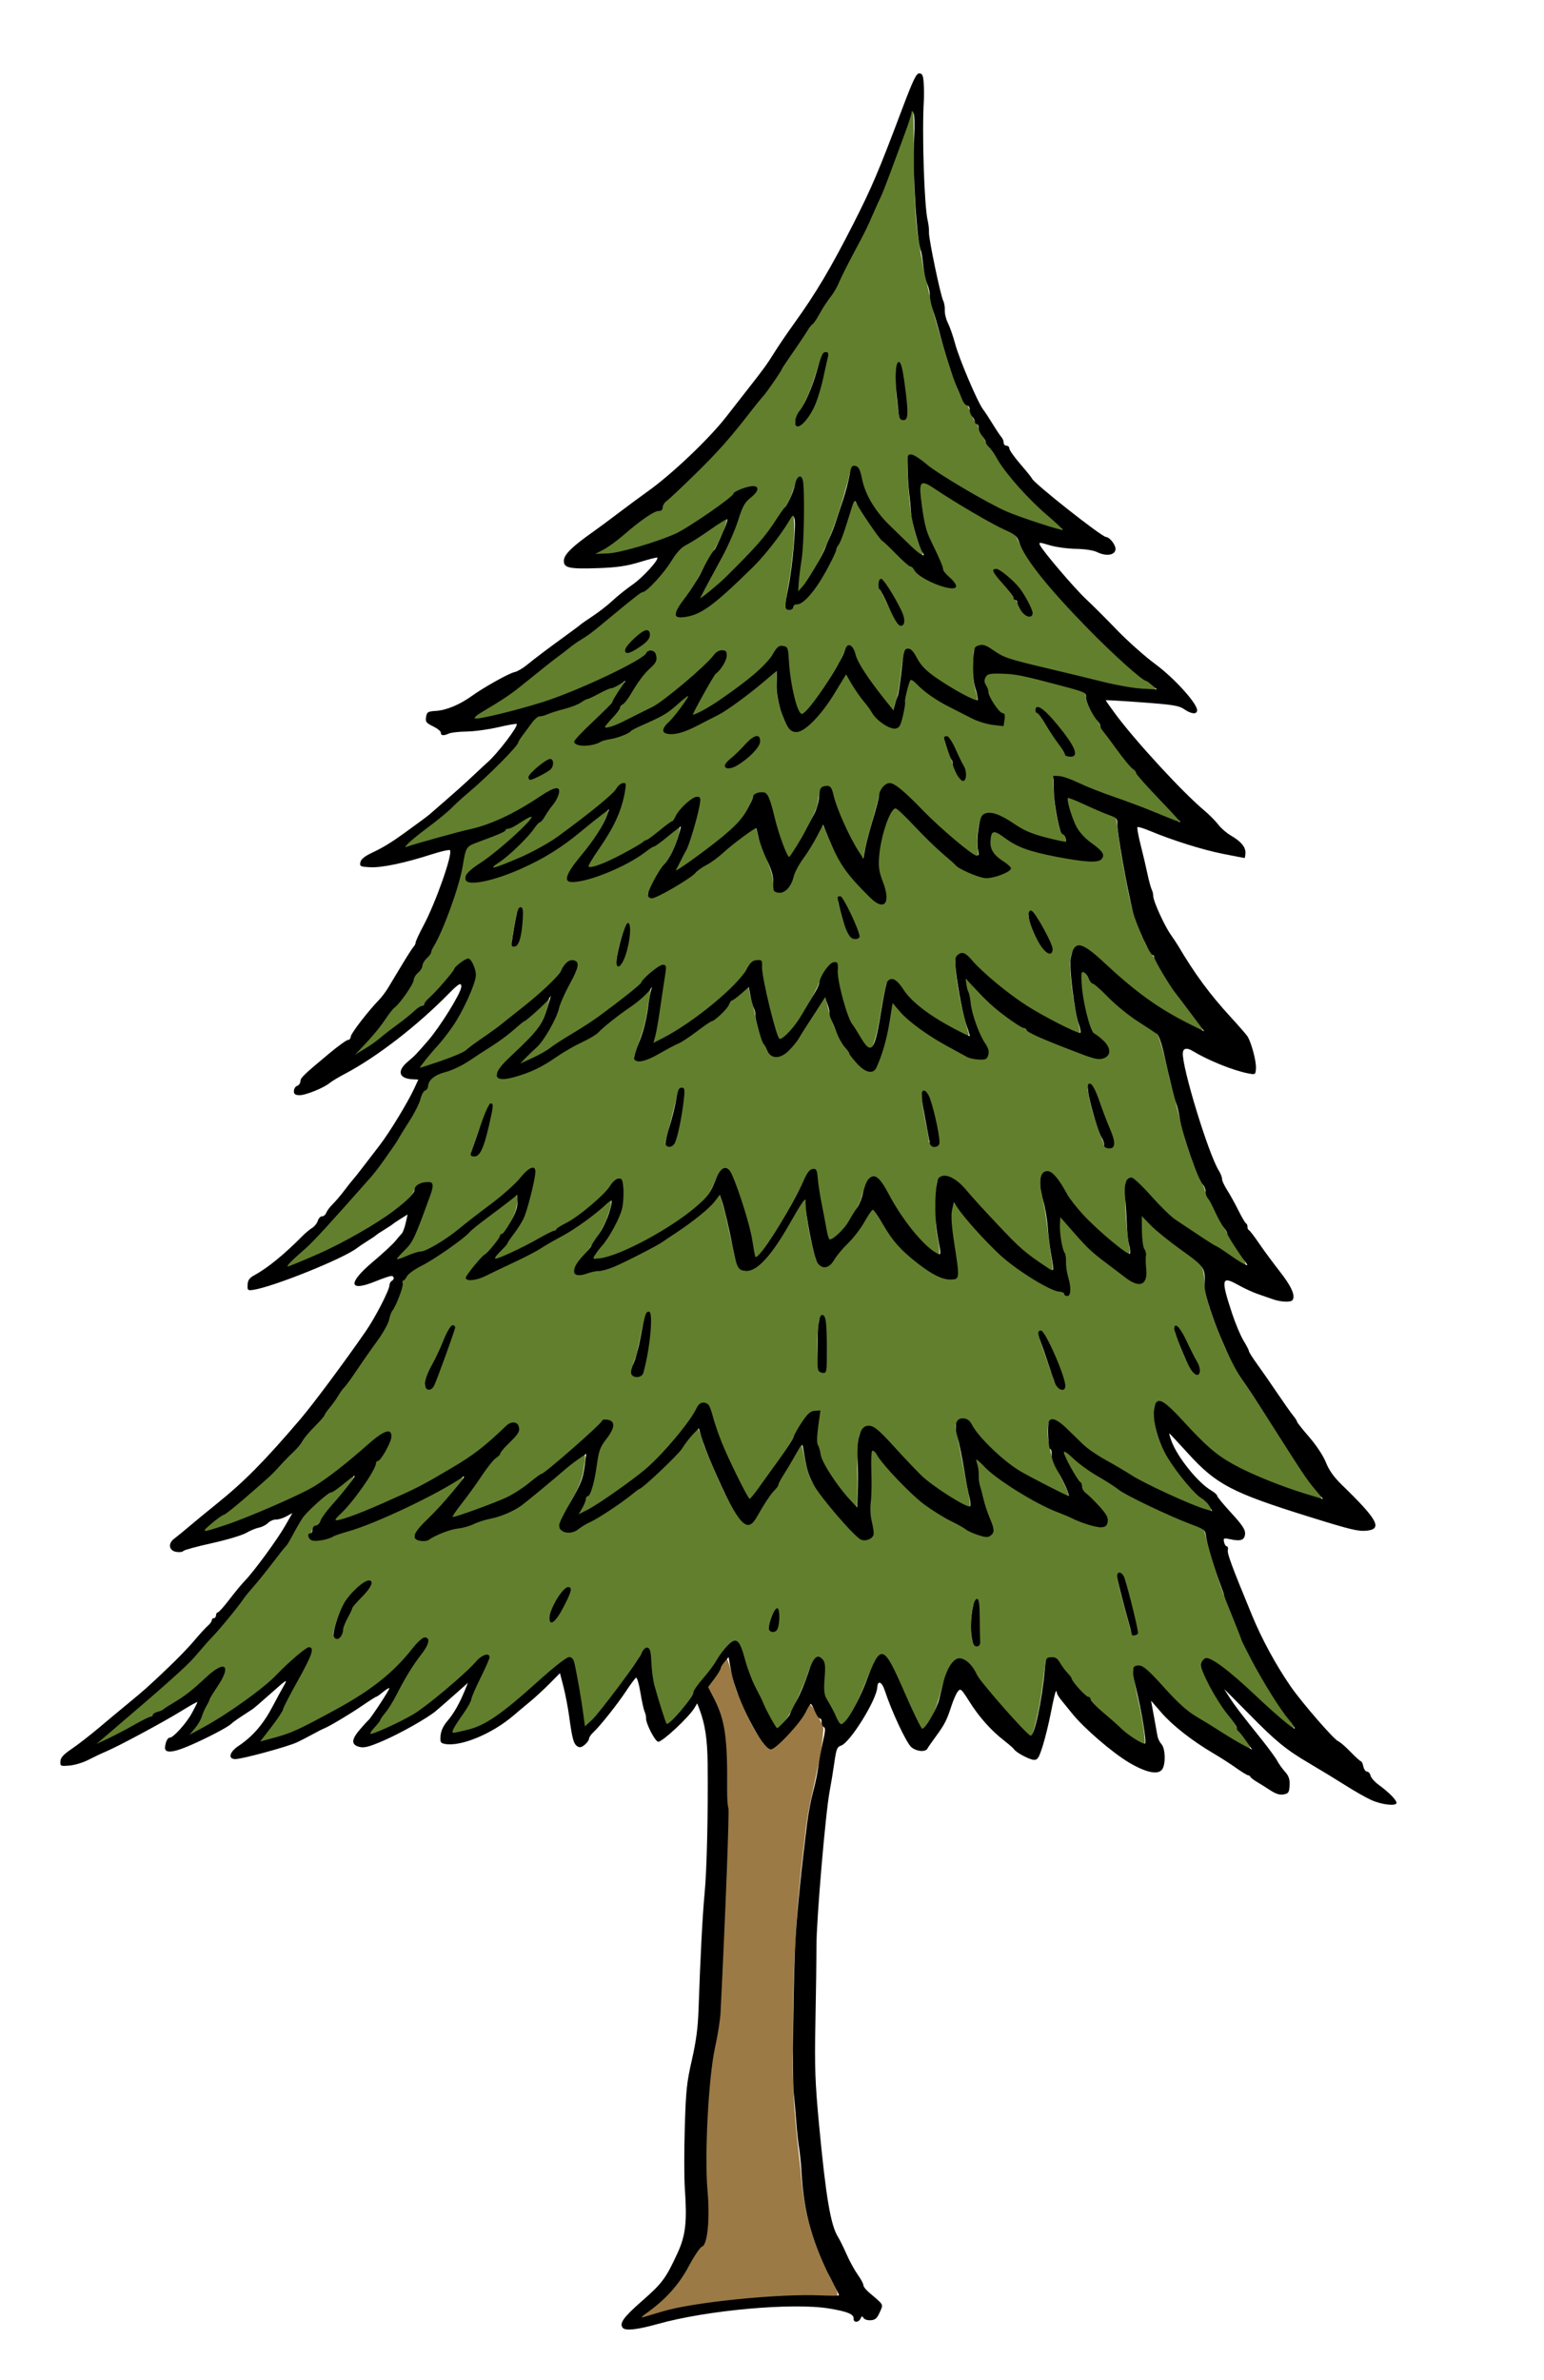 <?xml version="1.0" encoding="utf-8"?>
<!-- Generator: Adobe Illustrator 24.1.1, SVG Export Plug-In . SVG Version: 6.00 Build 0)  -->
<svg version="1.1" id="Layer_1" xmlns="http://www.w3.org/2000/svg" xmlns:xlink="http://www.w3.org/1999/xlink" x="0px" y="0px"
	 viewBox="0 0 1125 1734" style="enable-background:new 0 0 1125 1734;" xml:space="preserve">
<style type="text/css">
	.st0{fill:#627F2D;}
	.st1{fill:#9B7A45;}
</style>
<path class="st0" d="M563.44,487.3c-3.12,1.04-5.26,4.04-7.97,5.88c-14.04,11.94-28.86,23.27-45.58,31.26
	c-8.25,3.92-16.85,9.53-26.34,7.95c-0.76-1.23,1.21-2.62,1.92-3.64c5.58-6.13,11.03-12.55,15.06-19.81
	c1.23-2.49-2.37-4.44-4.02-2.36c-7.08,5.77-13.98,11.96-22.42,15.73c-6.85,3.51-14.14,6.18-20.53,10.54
	c-7.08,3.48-15.22,3.82-22.32,7.25c-4.08,1.08-8.63,1.81-12.68,0.29c8.81-9.84,18.99-18.45,27.46-28.63
	c2.6-4.86,5.95-9.29,8.52-14.14c0.58-2.42-2.63-3.5-4.2-1.91c-3.17,2.08-6.63,3.57-10.22,4.75c-5.74,2.53-11.3,5.5-17.08,7.88
	c-7.71,5.17-17.07,6.62-25.67,9.71c-4.3,1.6-9.65,1.84-12.37,6.09c-4.49,5.62-8.88,11.38-12.44,17.64
	c-8.35,9.92-17.91,18.86-27.35,27.67c-8.96,7.74-17.55,15.91-26.53,23.61c-8.42,7.17-17.78,13.27-25.68,21.03
	c-1.8,1.22-2.25,4.41,0.43,4.84c8.21-1.85,16.21-4.74,24.39-6.8c16.38-4.85,33.64-7.45,48.96-15.43
	c10.98-5.04,21.01-11.98,31.29-18.1c1.55-0.7,3.71-2.25,5.18-1.95c-1.16,6.04-6.06,10.37-9.01,15.55
	c-3.59,5.13-8.39,9.25-12.13,14.27c-7.7,8.5-16.17,16.32-25.44,23.02c-2.64,1.03-1.73,5.25,1.19,4.43
	c8.28-1.82,15.84-5.97,23.54-9.37c10.59-4.88,20.78-10.63,29.98-17.82c11.98-9.09,24.13-18.1,35.01-28.52
	c1.74-1.82,3.08-4.18,5.29-5.48c-1.59,12.95-6.62,25.35-13.72,36.24c-4.28,7.25-9.76,13.92-13.31,21.6
	c-0.66,2.86,2.86,3.53,4.9,2.83c8.48-1.83,16.08-6.32,23.8-10.08c7.24-3.77,14.24-8.01,20.97-12.61c4.98-3.92,10.17-7.64,15-11.73
	c3.18-4.01,5.7-8.6,9.71-11.91c2.05-1.77,4.16-3.69,6.77-4.56c-0.32,7.77-3.1,15.21-5.11,22.66c-2.6,9.72-7.36,18.77-12.02,27.7
	c-1.21,2.5,2.19,4.19,3.92,2.44c12.03-8.02,23.7-16.63,34.83-25.85c6.71-6.01,13.65-12.23,17.52-20.56
	c1.64-2.78,2.64-5.88,4.07-8.74c2.04-0.74,5.54-2.11,6.53,0.82c3.93,8.6,5.01,18.15,8.22,27.01c2.14,5.93,3.68,12.27,7.31,17.51
	c2.52,2.48,4.46-1.31,5.72-3.18c6.74-10.65,12.94-21.72,17.95-33.29c1.75-4.3,1.26-9.16,2.9-13.45c1.29-1.39,4.22-1.45,4.55,0.89
	c4.14,15.44,10.91,30.12,18.99,43.89c1.68,2.05,2.74,5.97,5.89,5.93c2.81-0.98,2.16-4.8,3.01-7.13
	c2.95-13.84,7.63-27.24,10.73-41.07c0.77-2.95,3.9-6.84,7.23-4.8c7.59,4.69,13.45,11.64,19.92,17.68
	c11.63,11.27,23.39,22.55,36.54,32.06c2.15,1.39,5.83,3.93,7.8,0.92c1.14-3.32-0.71-6.83-0.34-10.27
	c0.15-5.94,0.51-12.03,2.75-17.63c2.26-3.07,6.86-1.54,9.83-0.36c9.42,4.22,17.38,11.36,27.44,14.23
	c7.16,2.14,14.43,4.21,21.83,5.26c2.86,0.18,3.47-3.33,2.19-5.29c-1.25-2.86-3.99-4.82-4.43-8.08c-3.13-11.22-3.91-22.94-4.31-34.53
	c9.91,1.09,18.61,6.88,27.95,10.11c17.65,6.58,35.34,12.85,52.76,20.03c3.16,0.99,6.18,2.92,9.51,3.14
	c2.63-0.74,1.73-3.88,0.04-5.09c-9.42-10.49-19.63-20.3-28.62-31.17c-3.31-5.11-8.25-8.93-11.62-13.94
	c-5.4-7.32-11.32-14.36-15.9-22.22c-3.42-6.44-8.73-12.08-10.2-19.44c0.42-3.33-2.14-5.97-5.2-6.79
	c-12.56-4.02-25.4-7.13-38.22-10.23c-9.71-2.27-19.84-3.33-29.78-2.17c-4.7,1.08-6.01,7.58-3.25,11.15
	c1.68,4.16,2.31,8.78,5.16,12.42c2.17,3.26,4.54,6.93,8.01,8.73c0.03,1.69-0.3,3.37-0.55,5.03c-8.04-0.58-15.98-2.58-23.04-6.55
	c-13.23-6.67-27.04-13.06-37.65-23.7c-1.76-1.57-4.63-4.58-6.91-2.11c-2.43,4.15-3.13,9.15-4.05,13.83
	c-0.9,6.57-1.3,13.5-4.27,19.54c-1.82,2.24-4.93,0.03-6.97-0.88c-7.74-3.93-11.42-12.24-16.79-18.58
	c-4.5-5.49-7.7-11.88-11.86-17.59c-1.94-2.13-4.26,0.48-4.99,2.38c-7.57,12.34-14.87,25.41-26.2,34.74
	c-2.5,1.78-6.48,5.26-9.48,2.22c-4.13-4.45-5.66-10.66-7.39-16.24c-2.19-7.84-2.16-15.88-1.91-23.91
	C565.9,488.61,564.93,487.24,563.44,487.3L563.44,487.3z M754.31,517.36c4.18,1.99,6.86,6.08,10.02,9.28
	c5.35,6.48,11.44,12.94,14.49,20.95c1.18,2.08-1.53,1.8-2.76,1.44c-5.46-8.53-11.35-16.82-16.74-25.42
	C757.81,521.4,756.18,519.24,754.31,517.36L754.31,517.36z M549.29,538.33c1.34,3.22-2.07,5.89-3.81,8.19
	c-4.59,4.58-9.66,9.44-16.12,11.06c-1.99,0.29,1.52-2.24,2.06-3.12c5.64-5.37,10.93-11.49,17.26-15.9
	C548.87,538.49,549.1,538.33,549.29,538.33L549.29,538.33z M688.44,539.84c3.95,6.36,6.86,13.31,10.08,20.05
	c0.74,2.09,1.65,4.46,0.88,6.65c-3.39-3.46-4.86-8.2-6.06-12.75c-2-4.68-3.7-9.34-5.1-14.23L688.44,539.84z M398.51,555.05
	c1.12,3.95-3.69,5.84-6.37,7.35c-2.09,1-4.77,2.48-6.49,3.03C389.13,561.2,393.81,557.69,398.51,555.05L398.51,555.05z
	 M398.51,555.05"/>
<path class="st0" d="M662.36,79.59c-3.39,0.67-2.3,5.02-3.75,7.36c-9.19,25.92-18.67,51.89-30.41,76.73
	c-9.07,17.77-17.53,36.01-27.98,53.07c-5.21,7.54-9.38,15.78-15.42,22.73c-8.78,12.85-17.31,25.87-25.81,38.91
	c-12.66,16.91-25.89,33.53-40.1,49.22c-12.1,12.93-25.16,25.04-37.77,37.51c-1.65,1.33-1.98,3.66-2.97,5.24
	c-6.95,0.88-12.17,6.42-17.72,10.2c-9.36,7.25-17.96,15.47-28.62,20.78c-3.24,3.41,2.43,4.77,5.08,3.98
	c15.16-1.11,29.8-5.92,44.11-10.81c15.64-5.43,28.97-15.63,42.46-24.93c4.11-2.82,7.93-6.11,11.4-9.59
	c3.9-1.87,8.29-4.02,12.66-3.76c-1.74,3.44-5.92,6.08-8.16,9.58c-5.14,7.69-6.35,17.21-10.59,25.38
	c-6.31,14.77-15.1,28.44-21.96,42.99c-0.97,3.27,3.39,3.82,4.96,1.64c16.3-13.52,31.56-28.43,44.99-44.82
	c5.9-7.81,11.43-15.75,16.87-23.79c3.16-5.51,4.44-12.03,6.98-17.66c1.23,13.6,0.39,27.33,0.52,40.99c0.2,13.58-3.06,27-3.6,40.47
	c1.65,3.94,5.05-0.42,6.5-2.44c17.04-22.72,26.08-50.14,33.58-77.21c1.03-3.14,1.26-7.18,2.79-9.73c2.37,0.36,2.24,4.11,3.13,5.81
	c3.16,14.99,11.96,28.12,23.02,38.49c7.3,6.96,14.19,14.61,22.6,20.22c3.21,1.14,3.97-3.06,2.28-4.98
	c-6.35-13.96-8.33-29.37-9.38-44.56c-0.42-7.69-1.45-15.83-0.63-23.39c7.66,3.27,13.49,9.71,20.68,13.87
	c17.52,11.09,35.44,21.86,54.65,29.77c11.45,4,22.9,8.24,34.71,11.08c5.06-0.82,0.48-5.55-1.75-7.11
	c-13.82-12.54-27.78-25.06-38.7-40.34c-4.37-6.28-8.83-12.72-13.1-19.12c-1.57-4.03-5.21-7.18-5.4-11.73
	c-1.36-2.14-3.38-3.75-4.13-6.34c-2.39-3.08-1.74-7.62-5.2-9.98c-5.67-7.42-7.96-16.83-11.16-25.48
	c-5.09-16.11-9.79-32.36-14.1-48.69c-1.37-10.34-5.01-19.83-6.2-30.17c-2.23-11.66-4.21-23.24-4.65-35.05
	c-1.68-23.86-0.84-47.83-1.62-71.74C665.12,80.79,663.9,79.46,662.36,79.59L662.36,79.59z M599.06,258.94
	c-2.3,11.42-4.37,23.04-8.7,33.9c-2.64,5.69-5.63,12.42-11.13,15.56c0.05-6.05,5.26-10.37,7.27-15.8
	c5.51-10.58,7.99-22.37,12.29-33.4C598.83,259.23,599.09,258.76,599.06,258.94L599.06,258.94z M653.15,269.23
	c2.26,11.36,3.9,22.87,3.47,34.47c-2.21,1.58-1.64-3.4-2.19-4.49c-1.33-10.15-2.28-20.56-1.45-30.72l0.14,0.59L653.15,269.23z
	 M653.15,269.23"/>
<path class="st0" d="M670.47,350.16c-4.86,0.65-3.87,6.89-3.71,10.36c1.15,13.46,3.4,27.09,9.9,39.12
	c3.29,5.99,4.95,12.78,8.43,18.71c1.95,2.88,5.24,5.22,6.71,7.87c-8.57,0.03-16.62-4.39-23.34-9.39
	c-7.74-7.13-15.96-13.73-23.17-21.45c-8.97-8.72-15.65-19.63-22.34-30.19c-1.16-2.52-4.79-1.9-5.09,0.84
	c-4.19,11.54-7.32,23.5-12.85,34.5c-5.05,11.98-11.56,23.58-20.15,33.4c-2.26,2.86-5.6,4.17-8.86,5.42
	c-1.53,0.58-1.87,3.84-3.73,2.44c0.64-9.73,3.22-19.29,4.18-29.01c1.34-11.89,3.06-23.96,1.92-35.91c-0.67-3.29-4.96-2.49-6.05,0.1
	c-9.39,14.76-20.39,28.36-33.12,40.4c-10.89,10-21.15,21.4-34.65,27.91c-3.81,1.41-8.55,3.29-12.41,1.89
	c4.4-9.12,11.44-16.77,16.19-25.75c4.6-8.62,9.95-16.81,14.54-25.42c2.41-5.65,5.75-11.17,6.69-17.29c-0.39-3.42-4.42-2.2-6.06-0.5
	c-10.35,6.75-20.88,13.25-30.92,20.42c-6.25,6.43-10.51,14.57-16.53,21.17c-3.63,4.57-7.96,8.53-13.15,11.22
	c-16.48,12.19-31.34,26.29-48.55,37.37c-21.02,15.21-39.95,33.35-62.53,46.36c-3.2,2.48-7.71,3.89-9.76,7.55
	c-0.26,4.04,5.03,2.81,7.5,2.42c27.9-5.51,55.26-14,81.09-25.95c13.02-6.15,26.52-11.81,38.19-20.37c1.26-1.77,4-3.91,5.01-0.76
	c1.59,4.81-4.21,7.48-6.56,10.77c-7.17,7.75-11.38,17.75-18.81,25.26c-2.91,5.62-8.04,9.61-11.36,14.9
	c-0.63,3.96,4.52,3.53,6.87,2.43c12.11-4.79,23.64-11.03,35.02-17.33c15.57-10.88,29.41-23.98,43.01-37.17
	c1.32-1.49,4.6-0.54,3.2,1.82c-1.99,7.2-8.41,11.85-11.63,18.43c-4.38,7.61-9.54,14.97-12.59,23.23c-0.05,3.91,4.62,2.38,6.55,0.96
	c17.13-9.16,32.82-20.93,47.21-33.94c4.76-4.03,7.32-10.04,11.75-14.26c2.31-1,3.77,1.09,3.66,3.19c1.61,14.15,2.37,28.8,7.81,42.11
	c1.18,2.81,4.85,6.21,7.22,2.56c10.23-10.68,17.88-23.55,25.29-36.26c2.46-3.77,3.7-8.52,6.26-12.04c3.08,4.19,3.84,9.79,6.87,14.13
	c6.83,11.47,15.14,22.13,23.79,32.18c3.9,1.65,3.81-4.48,5-6.84c4.21-11.93,3.24-24.96,6.69-37.02c2.37-0.03,3.57,3.56,4.95,5.28
	c7.72,13.07,21.99,20.02,34.62,27.43c3.77,1.55,7.51,4.88,11.79,4.27c3.61-2.17,0.38-6.95,0.06-10.02
	c-2.51-8.77-1.42-18.07-1.07-27.06c0.29-3.25,4.83-3.32,6.93-1.69c7.31,4.57,14.89,9.02,23.51,10.58
	c25.49,6.33,50.89,13.15,76.65,18.29c7.84,1.32,15.88,2.3,23.78,2.16c3.79-1.67-0.46-5.04-2.33-6.54
	c-5.09-3.93-10.76-7.09-15.38-11.64c-22.64-20.39-43.97-42.19-63.57-65.52c-7.15-8.55-13.29-17.86-17.94-27.9
	c-2.79-6.31-10.45-7.59-15.72-10.89c-17.6-8.96-33.92-20-50.85-30.12C673.27,350.73,671.92,350.09,670.47,350.16L670.47,350.16z
	 M724.79,417.26c11.05,6.55,19.26,17.45,23.48,29.5c-1.19,1.53-3.3-1.55-4.17-2.35c-2.68-2.66-2.52-7.05-5.73-9.2
	c-3.81-6.65-9.63-11.82-13.95-18.11L724.79,417.26z M640.34,424.82c5.52,7.82,10.79,16.09,14.03,25.15c0.94,1.88,0,5.65-1.55,1.96
	c-4.76-7.75-8.26-16.52-12.81-24.41C640.04,427.08,639.78,424.29,640.34,424.82L640.34,424.82z M469.07,461.41
	c1.14,3.08-2.8,5.59-4.86,7.35c-2.71,1.86-5.87,4.02-8.76,4.82c3.16-4.97,7.68-9.45,12.99-12.07
	C468.65,461.46,468.86,461.4,469.07,461.41L469.07,461.41z M469.07,461.41"/>
<path class="st0" d="M775.94,579.49c-4.12,0.83-1.44,5.79-1.02,8.41c2.5,10.15,6.82,20.55,15.69,26.73c3.06,2.69,7.3,4.94,8.89,8.79
	c-1.09,2.98-5.54,2.01-8.02,2.22c-14.85-1.49-30.08-4.13-44.56-8.64c-8.15-2.48-14.72-8.09-22.21-11.85
	c-3.3-1.81-6.99,1.13-6.8,4.69c-1.23,6.41,1.37,13.15,6.74,16.92c2.41,2.02,5.4,3.61,7.42,5.9c-5.14,2.95-11.19,5.29-17.18,4.88
	c-9.66-2.24-18.63-7.08-25.58-14.18c-12.92-11.64-24.51-24.76-37.84-35.92c-4.2-1.17-6.12,4.19-7.64,7.11
	c-4.85,12.09-8.38,25.29-7.08,38.4c0.71,7.95,5.95,15.32,4.52,23.42c-1.15,1.6-3.7-0.61-4.8-1.3
	c-11.13-10.06-21.86-21.12-28.27-34.94c-3.49-6.25-5.52-13.5-9.16-19.73c-3.47-2.08-4.66,3.1-6.15,5.16
	c-5.07,10.46-12.84,19.38-17.63,29.97c-1.89,4.83-3.44,11.65-9.25,12.92c-2.17,0.43-2.99-1.27-2.5-3.12
	c-0.13-13.49-8.79-24.87-11.55-37.72c-0.53-2.46-1.63-7.33-5.15-5.32c-13.87,8.27-24.94,20.47-38.92,28.59
	c-10.37,8.41-21.7,15.99-33.98,21.12c-1.21,0.66-2.86-0.09-1.55-1.61c3.3-8.85,8.78-16.61,14.41-24.1
	c4.09-7.02,7.26-14.79,8.6-22.81c-0.36-3.46-4.39-2.02-5.95-0.28c-6.9,5.33-13.77,10.7-21.29,15.15
	c-14.45,10.1-30.64,18.1-48.03,21.62c-2.21,0.19-5.24,0.95-7,0.03c2.26-7.49,8.33-13.11,12.78-19.36
	c6.9-8.91,13.47-18.43,17.19-29.13c0.32-3.56-4.18-3.11-5.75-1.04c-19.3,15.05-38.11,31.52-61.08,40.88
	c-11.29,4.54-22.79,9.43-35.17,9.52c-2.39,0.49-2.59-1.99-0.99-3.17c6.15-6.65,14.55-10.65,21.24-16.71
	c8.99-7.54,18.12-15.2,25.47-24.37c1.43-2.84-2.51-4.44-4.46-2.63c-5.61,3.15-11.11,6.59-17.08,8.95
	c-4.81,3.86-11.32,5.19-16.94,7.7c-4.9,2.18-11.78,3.39-13.03,9.6c-2.34,10.77-4.39,21.66-8.09,32.18
	c-5.12,15.14-10.96,30.51-19.63,44.09c-3.41,3.84-4.35,9.26-8.18,12.83c-2.36,3.83-3.38,8.46-6.24,11.99
	c-5.53,8.54-13.37,15.25-18.84,23.85c-5.05,7.08-11.48,13.06-16.76,19.99c-1.2,3.14,3.02,3.97,4.75,1.98
	c12.8-7.82,24.04-17.64,35.92-26.75c2.89-2.66,6.03-5.01,9.55-6.67c6.91-9.1,15.66-16.8,22.43-26.08c2.53-2.71,5.1-6.17,8.8-7.11
	c4.37,5.18,3.97,12.55,1.22,18.42c-5.84,14.52-13.44,28.32-23.82,40.15c-4.4,5.77-9.84,10.86-13.59,17.06
	c-0.53,3.41,3.75,3.45,5.86,2.24c12.45-4.35,25.85-7.6,36.02-16.49c19.36-13.81,38.45-28.18,55.75-44.54
	c4.48-3.95,7.56-9.07,10.98-13.87c1.03-1.35,3.75-2.83,5.13-1.41c-1.26,8.24-6.57,15.21-9.6,22.96
	c-4.55,10.29-7.48,21.46-14.67,30.39c-4.28,6.32-10.63,10.71-15.17,16.82c-1.08,3.02,2.88,3.89,4.81,2.41
	c14.9-6.46,27.69-16.67,41.65-24.82c14.36-9.47,28.27-19.74,41.21-31.08c4.61-5.37,9.68-10.64,16.07-13.9
	c-1.03,13.51-3.69,26.88-5.64,40.29c-0.34,4.9-2.97,9.74-2.27,14.64c2.5,2.91,6.06-0.88,8.7-1.79
	c20.95-11.35,40.12-26.16,56.3-43.65c3.91-3.59,5.7-9,9.76-12.36c1.33-0.55,4.19-1.12,3.66,1.3c0.64,14.23,4.87,28.02,8.26,41.78
	c1.69,4.41,1.82,10.18,5.69,13.34c3.95,0.98,6.51-3.58,9.11-5.81c8.9-10.15,15.41-22.18,21.45-34.17
	c2.03-5.78,4.52-12.34,10.01-15.52c0.85,13.52,4.02,26.94,8.9,39.58c3.93,7.63,8.47,15.14,14.18,21.55
	c2.59,3.32,5.88,0.35,7.12-2.47c4.77-12.75,5.44-26.59,8.53-39.79c0.75-1.91,0.55-5.29,2.69-6.35c4.53,1.28,6.45,6.51,9.57,9.64
	c12.28,13.92,28.8,23.35,45.49,31.01c2.99,1.4,4.31-2.44,2.99-4.63c-4.71-16.32-8.33-32.85-9.39-49.81
	c-0.5-2.07,0.66-5.38,3.09-5.28c6.72,4.48,11.53,11.32,17.82,16.39c19.55,17.54,42.32,31.41,66.5,41.56
	c3.56,1.1,4.11-3.37,3.05-5.74c-3.92-15.23-6.24-30.82-6.75-46.6c0.33-3.84,0.48-9.24,4.28-11.23c6.1,1.38,10.29,6.65,15.09,10.29
	c17.99,16.39,36.89,32.56,58.82,43.66c5.3,2.67,10.42,5.85,15.96,7.97c3.1,0.05,2.7-3.72,0.84-5.17
	c-11.56-16.24-24.5-31.79-33.63-49.51c-1.95-4.49-5.73-7.8-7.32-12.49c-6.57-13.29-10.36-27.69-12.92-42.23
	c-2.99-15.24-5.69-30.51-7.31-45.97c-1.34-4.34-7.04-4.77-10.48-6.79c-8.97-3.51-17.52-8.28-26.75-11.03h-0.23L775.94,579.49z
	 M610.56,656.4c4.23,7.95,8.71,15.89,11.22,24.61c0.37,2.27-2.92,0.88-3.37-0.44c-4.13-7.49-5.99-16.02-7.95-24.33L610.56,656.4z
	 M376.78,664.71c-0.19,7.48-0.03,15.63-3.77,22.33c-0.47-0.82,0.52-4.63,0.66-6.48c0.88-5.42,1.72-10.87,3.1-16.19L376.78,664.71z
	 M749.82,666.86c5.19,7.54,10.03,15.6,12.81,24.35c0.7,2.04-1.03,1.16-1.75,0.12c-5.81-6.55-9.76-14.78-11.36-23.41
	C749.59,667.63,749.09,665.49,749.82,666.86L749.82,666.86z M454.96,677.68c-0.49,7.95-1.93,16.16-5.85,23.18
	c0.53-8.21,3-16.19,5.85-23.8l0,0.6V677.68z M454.96,677.68"/>
<path class="st0" d="M786.5,706.4c-4,0.84-2.24,6.16-2.44,9.01c0.96,12.33,2.98,24.83,7.8,36.28c3.3,5.35,11.51,7.42,12.15,14.41
	c-1.08,4.31-6.93,3.89-10.15,2.42c-14.89-5.17-29.69-10.78-43.87-17.55c-2.48-1.5-4.32-3.82-7.22-4.68
	c-14.92-8.39-26.55-21.16-38.75-32.9c-2.44-2.28-5.36,1.06-3.99,3.64c3.18,11.41,4.23,23.41,9.1,34.32
	c1.82,5.45,6.07,10.01,7.13,15.67c-0.07,3.37-4.02,3.5-6.46,2.83c-8.28-1.05-15.01-6.73-22.32-10.3
	c-14.1-7.89-27.18-17.24-37.63-29.64c-4.36-2.35-4,4.4-4.62,7.04c-2.33,13.56-4.75,27.43-10.71,39.97
	c-1.73,3.48-6.17,0.58-8.16-1.05c-5.93-4.93-9.56-11.91-13.95-18.12c-4.86-8.34-7.8-17.58-9.86-26.95
	c-0.75-2.47-2.13-7.82-5.42-4.94c-8.78,12.64-15.62,26.75-26.09,38.14c-2.71,3.06-8.22,6.11-11.4,2.03
	c-4.69-7.85-7.88-16.65-9.35-25.63c-0.66-6.41-3.46-12.4-4.49-18.77c0.03-2.43-2.51-4.89-4.68-2.89c-3.95,3.42-8.28,6.39-12.18,9.85
	c-4.12,6.72-10.17,12.22-17.09,16.02c-14.09,10.14-28.93,19.4-45.03,25.93c-1.35,0.44-5.29,1.79-4.73-0.92
	c3.36-10.81,7.93-21.32,9.36-32.66c0.71-5.3,2.05-10.64,2.58-15.89c-1.41-3.66-5.11-0.22-6.66,1.5
	c-10.18,9.9-22.86,16.78-33.14,26.6c-8.57,7.39-19.6,11.01-28.93,17.29c-12.03,7.97-24.95,15.5-39.49,17.47
	c-1.48,0.37-5.31,0.33-3.6-2.12c6.54-9.69,16.15-16.82,23.85-25.54c7.65-7.49,12.13-17.65,14.14-28.03
	c-0.07-3.44-4.46-2.65-5.35-0.1c-8.92,9.3-19.68,16.98-29.73,25.2c-12.11,8.52-24.22,17.15-37.54,23.67
	c-6.82,3.11-16.44,4.1-19.29,12.24c-1.24,4.1-5.18,6.69-6,11.02c-5.67,13.63-14.36,25.82-22.33,38.11
	c-11.96,18.1-27.48,33.36-41.68,49.66c-9.45,10.94-20.02,20.83-30.63,30.66c-2.37,1.38-2.29,6.01,1.15,5.37
	c22.46-8.07,43.86-19.03,64.12-31.63c9.7-6.52,20.16-12.74,27.33-22.18c1.35-2.53,2.09-6.02,5.51-6.49c1.44-0.12,4.35-1.71,5.25-0.1
	c-0.81,6.95-4.32,13.23-6.46,19.87c-3.89,9.73-6.98,20.47-14.91,27.74c-1.48,1.95-5.32,4.91-2.54,7.35
	c3.88,0.82,7.55-2.21,11.27-3.14c5.78-1.85,11.82-3.06,16.99-6.46c15-8.45,27.62-20.35,41.49-30.44
	c10.07-7.41,18.71-16.46,27.7-25.07c1.94-2.21,1.07,1.59,1.02,2.52c-2.28,12.25-4.51,24.97-10.92,35.84
	c-5.08,7.96-10.69,15.57-17.07,22.53c-2.19,2.11,0.34,5.57,3.01,4.13c15.74-5.91,30.38-14.38,45.08-22.46
	c14.22-8.19,27.71-18.13,38.2-30.86c1.42-1.63,3.18-4.57,5.4-4.53c1.04,6.77,1.06,13.91-0.47,20.61
	c-4.02,12.06-11.75,22.35-19.28,32.41c-2.12,2.45,0.36,5.98,3.39,5.14c13.54-1.7,25.77-8.48,37.74-14.63
	c15.54-8.8,31.24-18.19,43.54-31.33c5.03-6.06,6.41-14.52,11.94-20.14c4.87,4.25,5.85,11.25,8.31,16.97
	c5.28,15.05,9,30.58,11.97,46.18c1.21,3.74,5.26,0.93,6.45-1.28c13.4-17.17,23.67-36.5,33.57-55.82c1.23-1.76,2.32-4.7,4.29-5.29
	c1.24,3.23,0.9,7.23,1.79,10.69c2.26,12.85,3.97,25.88,7.41,38.47c1.36,4.68,6.18,0.94,8.45-1.01c7.46-6.53,12.34-15.29,17.13-23.81
	c3.1-5.96,3.12-13.59,7.85-18.61c3.21-0.97,4.9,3.42,6.6,5.44c9.83,17.01,20.29,34.64,35.63,47.46c2.55,1.45,5.81,5.22,8.64,2.88
	c1.1-8.09-2.59-16.06-2.25-24.23c0.03-9.82-0.66-19.87,0.67-29.45c1.27-4.44,7.44-2.49,9.87-0.18
	c12.92,11.41,23.52,25.09,35.63,37.32c10.48,11.18,22.32,21.25,35.68,28.81c4.31,0.36,3.15-5.14,2.76-7.81
	c-3.05-16.56-3.42-33.5-7.83-49.82c-0.39-4.32-1.71-9.26,0.24-13.31c2.83-3.08,5.75,1.47,7.5,3.44c5.9,8.24,10.65,17.33,17.72,24.71
	c10.49,11.4,22.11,21.94,34.99,30.56c3.64,1.46,4.39-3.39,3.63-5.85c-2.27-15.25-3.27-30.64-2.95-46.04
	c-0.17-1.84,2.21-4.44,3.63-2.03c10.02,9.1,18.85,19.49,28.87,28.53c15.82,10.85,32.27,20.73,48.23,31.29
	c2.02,1.26,5.76,3.77,7.08,0.31c-0.86-4.34-4.52-7.71-6.6-11.58c-5.46-8.18-10.17-16.88-14.87-25.44
	c-2.82-6.37-7.32-12.04-8.73-18.96c-3.59-7.26-7.14-14.4-9.66-22.15c-6-15.72-8.86-32.3-13.49-48.52
	c-3.71-13.35-5.68-27.23-10.55-40.22c-3.57-5.28-10.07-7.58-14.92-11.47c-12.02-7.66-22.15-18.17-32.95-27.54
	C792.14,713.3,791.58,706.65,786.5,706.4L786.5,706.4z M792.72,793.21c4.81,9.21,7.56,19.35,11.61,28.91
	c1.16,3.97,3.57,8.04,3.02,12.24c-1.36,0.53-3.57,0.46-3.23-1.53c-4.98-12.92-10.11-26.05-11.57-39.88L792.72,793.21z
	 M494.35,794.88c0.09,9.85-2.28,19.57-4.2,29.18c-1.13,3.09-1.23,7.59-4.39,9.33c-1.96,0.41-0.36-2.71-0.45-3.6
	c2.96-11.02,5.82-22.12,8.32-33.19C493.78,796.14,494.12,795.03,494.35,794.88L494.35,794.88z M671.41,797.26
	c3.95,5.73,4.5,13.01,6.41,19.63c0.82,5.34,3.05,10.82,2.13,16.23c-2.02,1.16-3.54-1.06-3.21-2.99
	C675.02,819.17,671.94,808.18,671.41,797.26L671.41,797.26z M354.17,810.04c-2.22,9.79-3.45,20.15-8.59,28.96
	c-1.34,1.91-3.08,1.83-1.82-0.6c3.12-9.77,6.49-19.48,10.49-28.87L354.17,810.04z M354.17,810.04"/>
<path class="st0" d="M374.17,869.26c-4.7,1.89-8.31,6.04-12.56,8.81c-10.75,8.04-21.09,16.7-31.41,25.17
	c-9.8,7.68-20.52,13.92-31.16,20.27c-4.53,3.42-9.82,7.49-10.03,13.68c-1.68,7.24-5.48,13.65-8.46,20.36
	c-4.3,13.87-14.68,24.64-22.35,36.67c-6.6,9.68-13.84,18.9-20.46,28.55c-4.49,6.47-9.36,12.64-14.89,18.27
	c-6.43,7.8-12.6,15.83-19.99,22.77c-13.18,12.87-26.24,25.96-41.14,36.83c-5.7,3.93-12.18,7.55-16.22,13.29
	c-0.76,3.72,4.05,3.45,6.29,2.48c22.15-6.95,43.54-16.21,64.59-25.95c22.26-10.33,39.85-28.04,58.82-42.99
	c1.68-0.95,3.72-2.62,5.61-2.39c0.65,4.4-2.72,8.28-4.5,12.07c-1.81,4.05-6.25,6.37-7.21,10.81c-7.09,13.79-16.98,25.76-27.61,36.96
	c-2.5,2.65,1.37,5.41,3.96,4.15c16.27-4.47,31.52-12,46.9-18.83c19.7-9.4,38.93-20.1,56.47-33.14c7.75-5.56,13.98-12.97,21.79-18.39
	c2.98-2.09,4.69,3.23,2.34,4.82c-4.63,5.44-9.67,10.55-13.94,16.28c-9.18,8.52-15.03,19.89-22.78,29.62
	c-3.2,4.89-7.7,9.13-9.91,14.57c-0.26,3.74,4.26,2.96,6.4,1.85c13.77-4.95,27.96-9.23,40.77-16.4
	c15.28-9.98,29.86-21.08,43.43-33.29c7.2-6.41,14.67-12.75,21.26-19.7c2.22-0.72,5.66,0.68,4.12,3.39
	c-3.2,7.39-9.87,13.24-10.53,21.68c-1.88,8.75-2.13,18.17-6.35,26.17c-3.22,3.09-3.42,7.81-5.8,11.44
	c-2.02,2.14-0.49,6.53,2.71,4.93c13.8-7.28,26.36-16.72,38.94-25.9c18.37-14.65,34.57-32.27,46.68-52.45
	c0.87-2.11,3.7-2.75,4.69-0.4c4.74,11.75,7.7,24.33,13.51,35.73c5.15,10.45,9.5,21.43,15.88,31.21c2.99,3.01,5.93-1.67,7.51-3.86
	c9.37-13.05,19.53-25.63,27.58-39.56c3.52-6.44,6.86-13.43,12.43-18.36c1.26-0.52,4.57-1.69,3.57,0.72
	c-0.45,7.06-2.76,14.23-1.42,21.28c2.03,6.34,3.43,13.15,7.41,18.82c6.23,10.13,13.43,19.87,21.89,28.17
	c4.31,1.4,3.1-4.98,3.55-7.55c1.18-15.22-1.36-30.59,1.35-45.58c0.37-3.42,4.2-7.8,7.61-4.71c9.82,7.5,17.37,17.52,26.16,26.14
	c7.28,8.23,15.63,15.43,24.98,21.23c6.28,3.71,12.27,8.58,19.41,10.45c4.07-0.55,2.51-5.67,2.11-8.42
	c-3.41-16.69-6.12-33.52-9.84-50.15c-1.21-3.34,2.12-7.51,5.46-4.81c4.44,4.95,7.7,10.95,12.57,15.59
	c10.08,10.87,21.77,20.3,35.13,26.82c8.77,4.59,17.45,9.69,26.68,13.19c4.22-0.3,1.48-5.63,0.39-7.95
	c-3.88-9.31-9.98-17.56-11.28-27.7c-1.99-6.25-2.29-12.98-1.39-19.41c1.04-1.74,3.46,0.78,4.62,1.41
	c11.52,9.38,21.43,20.95,34.87,27.78c15.96,9.63,32.22,18.79,49.3,26.33c9.02,3.83,18,8.3,27.62,10.31
	c3.84-0.66,1.61-5.07-0.16-6.77c-4.16-5.15-9.94-8.71-14.03-13.97c-12.66-14.22-24.9-31.25-25.31-51.08c0.36-2.48-0.68-6.43,1.78-8
	c6.79,3.46,11.52,9.93,16.98,15.09c12.16,13.21,25.17,26.33,41.83,33.73c18.93,9.25,38.78,16.61,59.09,22.17
	c3.48-0.09,2.35-4.15,0.45-5.59c-15.39-18.8-27.33-40.08-40.76-60.25c-11.19-17.19-23.03-34.02-30.67-53.16
	c-4.69-12.09-10.2-24.31-11.76-37.34c-0.24-6.33,0.18-13.79-5.26-18.26c-11.28-9.71-24.17-17.37-34.81-27.88
	c-2.8-1.96-4.82-6.29-8.31-6.42c-3.03,1.74-1.01,6.3-1.56,9.28c0,6.68,0.99,13.32,2.73,19.72c0.31,6.01,1.39,12.38-0.37,18.21
	c-2.12,3.4-6.64,0.14-8.96-1.43c-13.51-9.75-27.27-19.53-38.09-32.36c-4.23-4.2-7.53-9.56-12.33-13c-3.84,0.88-2,5.92-2.52,8.86
	c-0.22,8.03,2.54,15.61,4.02,23.38c0.34,7.39,2.59,14.48,3.45,21.78c0.07,1.07,0.06,4.05-1.25,1.93c-3.87-2.67-8.93-2.7-12.91-5.29
	c-19.36-9.8-36.22-24.03-50.64-40.25c-6.1-6.41-11.26-13.72-16.83-20.49c-3.72-1.71-4.04,4.03-4.49,6.63
	c-0.9,15.68,3.48,31.07,4.35,46.59c-0.44,3.11-4.67,1.43-6.62,1.48c-10.47-2.64-18.64-10.23-26.78-16.88
	c-10.02-8.39-16.34-20.29-23.89-30.91c-1.3-2.46-4.71-2.49-5.92,0.06c-5.65,8.28-10.65,17.04-17.95,24.08
	c-4.58,4.33-7.69,9.93-12.08,14.36c-2.98,2.05-5.95-1.12-6.43-4.04c-4.28-13.9-6.8-28.03-7.54-42.62c-1.24-3.86-4.89-0.7-6.01,1.59
	c-9.81,14.67-17.12,31.59-29.91,43.81c-3.15,3.14-8.8,6.57-12.96,3.33c-3.11-5.36-3.31-11.97-4.94-17.88
	c-2.63-11.39-4.5-23.09-8.66-34.05c-2.58-3.12-5.42,1.29-7.1,3.17c-13.68,14.71-31.12,25.39-48.37,35.18
	c-10.57,5.3-20.78,11.73-32.39,14.56c-5.62,0.68-11.01,2.7-16.61,3.27c-2.79,0.4-0.99-3.54-0.19-4.75
	c8.23-10.39,16.7-20.91,22.04-33.15c1.52-4.54,3.93-9.22,3.55-14.1c-1.7-3.7-5.78-0.16-7.5,1.65
	c-13.29,12.01-28.75,21.15-44.29,29.89c-15.21,8.43-30.77,16.14-46.73,23.08c-1.99,0.59-5.2,1.43-6.61,0.64
	c6.97-10.9,18.12-18.66,24.68-29.75c5.21-5.01,8.6-11.8,11-18.54c0.82-3.73,1.91-8.07,0.27-11.66
	C375.56,869.53,374.86,869.23,374.17,869.26L374.17,869.26z M469.96,959.29c0.13,13.47-1.65,26.7-5.16,39.62
	c-0.09,2.39-3.66,2.95-4.99,1.53c0.27-6.14,3.95-11.54,4.82-17.62C466.54,974.99,467.66,966.86,469.96,959.29L469.96,959.29z
	 M597.09,960.87c1.52,11.28,0.99,22.87,0.72,34.2c-0.06,1.3,0.15,4.84-1.81,2.39c-0.83-11.47-0.92-23.15,0.54-34.58
	C596.67,962.27,596.82,961.13,597.09,960.87L597.09,960.87z M326.36,970.48c-4.58,12.81-8.59,25.9-14.35,38.23
	c-0.34,1.17-2.22,2.75-2.5,0.55c-0.21-6.25,4.12-11.61,6.37-17.21c3.72-7.51,6.79-15.34,10.83-22.69l-0.18,0.57L326.36,970.48z
	 M856.08,970.03c5.24,8.86,10.11,17.99,13.69,27.63c0.59,1.13,0.1,2.85-0.98,0.98c-5.79-8.25-8.84-18.01-12.36-27.33
	C856.51,971.31,855.9,969.8,856.08,970.03L856.08,970.03z M756.84,972.75c6.14,10.26,10.98,21.78,14.44,33.24
	c0.21,1.33,1.06,3.53,0.39,4.41c-4.04-2.17-4.19-7.68-6.09-11.43c-3-8.79-6.23-17.51-8.87-26.41L756.84,972.75z M756.84,972.75"/>
<path class="st0" d="M506.54,1039.37c-4.34,2.06-6.91,6.75-10.12,10.2c-8.31,11.22-18.72,20.74-29.17,29.93
	c-14.61,11.61-29.96,22.22-46.44,31.1c-3.59,2.92-9.49,6.08-13.45,2.1c0.71-6.53,5.23-12.02,8-17.85
	c4.44-7.94,8.96-16.07,9.99-25.28c0.14-3.5,2.4-7.91-0.08-10.93c-3.51-1.28-6.3,2.73-9.11,4.24c-14.9,11.19-28.22,24.43-43.68,34.85
	c-10.64,6-23,7.53-34.23,12.09c-8.91,2.4-18.23,3.88-26.29,8.7c-2.89,1.54-7.26,3.47-10.11,1.01c2.92-6.78,9.39-11.29,14.06-16.85
	c7.21-8.13,15.1-15.87,20.99-25.03c1.08-3.14-3.08-3.94-4.84-2c-20.71,12.59-42.53,23.23-64.99,32.32
	c-11.64,4.25-23.33,8.67-35.28,12.11c-2.39,0.28-5.78,1.62-7.08-1.19c2.93-1.25,1.93-5.55,5.16-6.36
	c4.33-4.37,6.87-10.25,11.17-14.72c5.54-6.86,11.82-13.31,16.36-20.91c1.02-2.86-2.98-3.93-4.55-1.88
	c-6.04,4.44-11.89,9.16-18.44,12.82c-9.88,7.55-18.72,16.75-24.24,28.01c-5.67,10.88-14.32,19.7-21.6,29.47
	c-14.03,16.69-26.64,34.56-41.63,50.44c-17.81,21.03-39.58,38.14-60.23,56.22c-6.02,5.4-12.64,10.29-18.2,16.14
	c-0.77,3.67,3.55,3.27,5.5,1.79c12.2-5.69,23.88-12.48,35.88-18.52c2.83-2.98,7.21-3.64,10.44-6.19
	c10.04-5.68,19.3-12.6,27.66-20.55c3.77-2.81,7.19-7.4,12.01-8.06c-2.5,8.55-8.9,15.15-12.41,23.4c-3.52,6.96-6.14,14.43-11.19,20.5
	c-2.06,2.42,1.39,5.25,3.68,3.39c18.14-9.77,35.47-21.19,51.46-34.2c10.61-9,19.79-19.68,31.25-27.49c-1.15,7.33-6,13.44-9.1,20.04
	c-6.95,12.57-12.38,26.1-21.7,37.22c-1.77,3.13-5.37,5.54-5.82,9.22c1.95,3.37,6.17,0.13,9.04-0.05
	c20.34-4.94,38.27-16.23,56.4-26.22c18.32-10.36,35.13-23.59,48.24-40.15c2.39-2.42,4.78-6.15,7.81-7.24
	c-0.9,5.99-6.04,10.3-8.87,15.45c-9.39,13.38-15.53,28.28-25.32,41.31c-2.23,3.91-6.6,6.65-7.68,11.13
	c0.89,4.05,5.53,1.22,7.94,0.45c16.69-6.81,32.56-15.85,46.16-27.75c10.26-8.22,19.83-17.24,29.21-26.42
	c1.14-1.12,4.15-2.81,2.39,0.21c-4.2,10.4-9.32,20.41-13.44,30.84c-3.41,7.31-9.73,13.03-12.22,20.77c-0.39,3.91,4.48,3.3,6.88,2.48
	c13.87-2.28,26.13-9.72,36.77-18.59c14.41-11.22,27.11-24.58,42.08-35.07c2.55-1.83,3.03,3.09,3.39,4.58
	c2.91,13.91,4.71,27.96,7.11,41.9c0.79,3.37,4.91,2.43,6.26,0.03c13.28-14,24.42-29.89,35.35-45.76c2.11-2.43,2.99-6.08,5.63-7.95
	c1.71,11.39,2.06,23.11,5.93,34.16c2.18,6.62,3.76,13.59,7.03,19.77c3.24,2.44,6.27-2.1,8.51-3.98c5.98-6.4,11.85-13.22,15.3-21.34
	c5.72-7.81,12.07-15.15,17.28-23.33c3.04-3.75,5.92-8.39,10.15-10.66c3.84,4.27,4.25,10.62,6.38,15.79
	c5.01,14.91,12.4,28.89,19.69,42.79c1.15,2.21,3.37,6.61,6.35,4.06c10.17-8.35,14.49-21.33,19.75-32.93
	c2.77-5.9,3.61-13.12,8.21-17.94c4.13,1.38,2.66,6.44,2.8,9.83c0.26,7.27-1.66,15.34,2.94,21.71c3.15,5.46,5.24,11.74,9.35,16.57
	c4.19,1.9,7.02-3.39,9.12-6.12c8.95-12.8,12.58-28.27,20.12-41.76c0.92-1.77,2.81-2.82,3.95-0.59c7.69,10.78,11.64,23.58,17.6,35.35
	c2.95,5.52,4.93,11.81,9.06,16.58c3.75,1.54,5.63-3.64,7.5-5.93c7.64-10.9,8.88-24.47,13.5-36.62c1.74-3.12,3.95-8.13,8.17-7.79
	c7.62,3.06,9.6,12.01,14.87,17.55c10.9,13.38,22.12,26.66,34.85,38.33c4.07,1.17,4.8-4.42,5.82-7.11c4.4-15.39,6.1-31.35,8.11-47.17
	c-0.25-3.37,4.18-3.33,5.51-1.01c3.88,5.46,8.39,10.48,11.82,16.25c3.41,4.32,7.26,8.47,11.74,11.61
	c4.9,7.15,12.25,12.26,18.52,18.16c6.77,5.96,13.73,12.63,22.44,15.45c3.75-0.31,2.05-5.33,2.17-7.99
	c-1.59-15.93-6.42-31.31-8.54-47.14c-0.26-3.12,4-1.66,5.36-0.43c14.15,12.9,25.61,29.22,42.77,38.51
	c11.5,6.93,22.65,14.61,34.77,20.43c3.34,0.56,3.21-3.67,1.3-5.27c-2.53-4.43-6.46-8.05-8.84-12.46
	c-3.7-7.42-9.96-13.11-13.86-20.46c-4.52-7.9-9.73-15.69-12.14-24.47c0.27-2.44,2.73-4.13,4.81-2.25
	c14.65,8.93,26.58,21.5,39.34,32.78c6.84,5.8,13.11,12.53,20.82,17.17c2.82,1.05,4.1-2.86,2.1-4.53
	c-14.09-18.67-26.42-38.7-36.17-59.97c-10.1-23.57-19.56-47.55-25.93-72.38c-1.34-4.22-1.1-10.16-6.01-12.05
	c-19.38-8.2-38.9-16.26-57.29-26.68c-12.56-8.76-26.48-15.67-37.75-26.22c-1.86-1.56-5.53-5.27-7.29-1.64
	c0.08,4.97,3.53,9.28,5.54,13.7c2.43,5.07,6.53,9.19,8.3,14.56c4.95,7.27,12.67,12.38,17.19,19.92c0.72,1.81,1.02,5.65-2.11,4.96
	c-12.42-0.79-23.33-7.97-34.69-12.1c-18-8.28-35.28-18.64-49.98-32c-2.28-1.54-4.48-5.93-7.61-4.04c-1.77,2.68,1.04,5.83,0.59,8.8
	c0.99,14.46,5.98,28.2,10.67,41.78c1.64,2.92-1.78,6.07-4.67,4.48c-10.62-2.74-19.57-9.52-29.17-14.56
	c-18.17-10.18-32.58-25.74-45.56-41.85c-2.08-2-3.62-6.62-7.13-5.63c-3.1,2.69-1.23,7.58-1.87,11.16
	c0.05,13.05-0.99,26.14-0.14,39.16c0.04,4.22,2.53,8.69,0.99,12.76c-2.9,3.29-7.42,0.94-9.68-1.85
	c-10.64-11.02-20.95-22.54-29.31-35.37c-5.63-8.63-5.94-19.4-8.69-29.14c-2.34-3.08-5,0.83-6.02,2.99
	c-5.78,9.38-11.13,19.03-16.69,28.52c-6.32,7.53-10.81,16.35-16.49,24.32c-2.74,3.05-5.87-1.8-7.46-3.83
	c-9.88-15-16.52-31.86-23.31-48.41c-2.3-5.12-3.2-10.89-5.87-15.78C507.63,1039.55,507.2,1039.25,506.54,1039.37L506.54,1039.37z
	 M814.09,1148.43c3.67,6.91,4.51,14.97,6.78,22.41c1.32,6.07,3.38,12.21,3.86,18.34c-1.46-1.36-1.55-4.76-2.42-6.84
	c-2.81-11.36-6.62-22.54-8.39-34.12L814.09,1148.43z M266.38,1153.74c-4.37,7.74-12.35,12.99-15.63,21.48
	c-2.7,5-4.35,10.49-6.16,15.78c-1.94,2.28-1.93-1.56-1.39-2.72c3.01-13.71,9.93-27.75,22.74-34.65
	C266.08,1153.62,266.78,1153.21,266.38,1153.74L266.38,1153.74z M411.65,1158.52c-2.55,7.38-6.2,14.56-11.1,20.66
	c0.5-7.66,5.06-14.56,10.11-20.09C410.71,1159.14,411.88,1157.88,411.65,1158.52L411.65,1158.52z M709.24,1169.38
	c0.49,9.29,1.07,18.67,0.46,27.97c-1.87-1.9-2.02-5.91-2.27-8.72c-0.25-6.53,0.15-13.15,1.77-19.49L709.24,1169.38z M563.57,1175.27
	c0.16,3.78,0.32,8.33-1.96,11.47c-2.68,0.88-1.04-3.1-0.93-4.45C561.3,1179.93,562.26,1176.96,563.57,1175.27L563.57,1175.27z
	 M563.57,1175.27"/>
<path class="st1" d="M527.46,1207.76c-6.88,4.41-9.37,13.65-14.57,19.81c-0.26,7.61,6.35,14.52,8.15,22.17
	c5.58,16.73,3.67,34.66,4.92,52.03c1.12,54.5-1.99,109.02-5.39,163.36c-2.08,25.48-8.98,50.45-8.36,76.18
	c-0.93,29.79,0.63,59.92-1.75,89.49c-5.57,9.32-12.17,18.33-17.65,27.59c-6.81,10.76-17.12,18.61-26.25,27.03
	c0,6.09,7.79,1.79,11.18,1.27c36.07-9.56,73.92-11.86,111.19-12.3c6.93-0.49,14.3,0.77,21.01-0.96c1.39-5.86-4.69-11.46-6.28-17.15
	c-12.38-23.19-18.5-48.75-20.26-74.8c-3.33-29.23-6.56-58.28-5.62-87.72c-0.5-52.03,1.96-104,8.74-155.6
	c2.3-26.74,11.87-52.42,13.48-79.25c-2.46-6.15-5.16-13.06-10.22-17.58c-6.24,0.12-7.44,9.01-11.72,12.42
	c-5.74,6.54-11.41,14.07-18.55,18.83c-10.62-9.96-15.73-24.36-21.45-37.4c-4.02-8.4-4.62-18.21-8.25-26.67
	C529.2,1207.91,528.3,1207.61,527.46,1207.76L527.46,1207.76z M527.46,1207.76"/>
<path d="M453.83,1695.92c-2.85-3.17,0.45-7.84,13.73-19.43c14.9-13,17.62-16.66,26.16-35.21c5.84-12.69,6.98-22.76,5.28-46.79
	c-0.54-7.63-0.56-27.69-0.05-44.56c0.82-27.18,1.41-32.8,5.16-49.21c3.13-13.74,4.39-23.23,4.86-36.69
	c1.38-39.74,2.88-68.35,4.44-84.91c1.63-17.17,2.57-57.71,2.19-94.49c-0.18-17.49-1.86-28.61-5.97-39.45l-1.62-4.28l-2.02,3.36
	c-4.05,6.75-23.37,24.78-26.37,24.62c-2.29-0.12-9.09-13.29-8.89-17.21c0.07-1.22-0.42-3.39-1.08-4.81
	c-0.66-1.43-2.04-7.71-3.06-13.96c-1.02-6.25-2.45-11.04-3.16-10.65c-0.71,0.39-3.88,4.64-7.04,9.43
	c-6.41,9.73-19.52,26.24-24.11,30.36c-1.65,1.48-3.04,3.57-3.1,4.64c-0.06,1.08-1.51,3.1-3.24,4.5c-2.35,1.91-3.71,2.14-5.43,0.92
	c-2.63-1.86-3.6-5.52-5.85-21.97c-0.88-6.45-2.74-16.11-4.13-21.47l-2.53-9.74l-7.69,7.74c-4.23,4.26-10.5,10.05-13.94,12.87
	c-3.44,2.82-9.04,7.52-12.45,10.43c-15.43,13.16-37.91,22.51-49.43,20.56c-3.53-0.6-3.88-1.22-3.48-6.06
	c0.3-3.54,1.99-7.2,4.93-10.64c4.69-5.48,8.82-12.71,12.71-22.22l2.3-5.62l-10.24,9.06c-5.63,4.98-11.61,10.2-13.29,11.58
	c-6.31,5.21-26.05,16.33-38.46,21.66c-10.3,4.42-13.75,5.28-17.33,4.29c-5.9-1.63-5.65-5.4,0.84-12.88c2.75-3.17,5.4-6.07,5.89-6.44
	c1.81-1.39,15.85-22.81,15.33-23.39c-0.3-0.33-2.39,0.95-4.67,2.83c-2.27,1.89-4.44,3.42-4.82,3.4c-0.38-0.03-4.92,2.85-10.09,6.39
	c-9.49,6.49-24.04,15.16-28.15,16.79c-1.23,0.49-4.93,2.38-8.23,4.2c-3.3,1.83-8.38,4.44-11.28,5.81
	c-6.93,3.27-40.97,12.49-45.27,12.26c-5.26-0.28-3.91-5.27,2.61-9.61c10.37-6.92,18.12-15.91,24.94-28.95
	c2.85-5.45,6.59-12.34,8.3-15.31c2.77-4.8,1.78-4.2-8.94,5.35c-6.63,5.91-12.95,11.35-14.04,12.09c-1.1,0.74-4.71,3.11-8.02,5.25
	c-3.32,2.15-6.72,4.62-7.57,5.49c-2.23,2.31-18.1,10.6-30.41,15.88c-12.13,5.21-18.04,5.67-17.81,1.39c0.2-3.77,1.88-7.3,3.43-7.21
	c2.5,0.13,12.04-10.4,16.05-17.74c2.25-4.1,4.1-7.79,4.12-8.2c0.03-0.41-5.21,2.5-11.63,6.47c-13.09,8.09-45.97,25.76-55.07,29.59
	c-3.28,1.38-9.04,4.11-12.81,6.07c-3.77,1.96-9.93,3.81-13.69,4.13c-6.57,0.54-6.82,0.43-6.63-3.08c0.15-2.71,2.26-5.04,8.22-9.06
	c4.41-2.98,13.47-10.01,20.12-15.62c6.65-5.62,16.15-13.53,21.12-17.59c4.96-4.06,10.79-8.99,12.96-10.95
	c15.95-14.5,28.25-26.66,34.79-34.39c4.21-4.98,8.86-10.05,10.32-11.27c1.46-1.22,2.7-2.95,2.75-3.86c0.05-0.9,0.74-1.61,1.54-1.57
	c0.8,0.04,1.51-0.9,1.57-2.1c0.06-1.2,0.66-2.15,1.31-2.11c0.66,0.04,4.49-4.24,8.51-9.51c4.02-5.26,9.09-11.38,11.26-13.59
	c6.39-6.51,23.49-29.86,29.24-39.91l5.32-9.3l-4.5,2.43c-2.47,1.33-5.86,2.35-7.54,2.27c-1.67-0.09-4.24,1.03-5.7,2.48
	c-1.46,1.45-4.43,2.97-6.59,3.37c-2.17,0.41-6.38,2.16-9.37,3.89c-2.99,1.73-14.3,5.11-25.14,7.5c-10.85,2.39-20.15,4.94-20.67,5.67
	c-0.52,0.73-2.83,1.01-5.13,0.62c-5.36-0.9-6.16-6.09-1.48-9.59c1.8-1.34,6.76-5.4,11.03-9.03s13.25-11,19.95-16.4
	c20.24-16.31,34.67-30.91,60.96-61.69c9.3-10.89,32.31-41.81,47.7-64.1c6.83-9.89,16.97-29.53,17.17-33.24
	c0.07-1.36,0.81-2.84,1.63-3.29c2.11-1.15,2-3.53-0.17-3.65c-1-0.05-6.12,1.67-11.39,3.83c-19.73,8.07-20.77,1.62-2.26-14
	c7.13-6.02,14.51-12.82,16.4-15.14c1.9-2.31,4.09-4.88,4.87-5.7c0.78-0.83,2.04-4.27,2.8-7.65l1.38-6.15l-5.06,3.16
	c-2.78,1.74-5.4,3.5-5.82,3.92c-0.42,0.41-3.14,2.2-6.03,3.97c-2.9,1.77-5.62,3.59-6.04,4.04c-0.43,0.46-3.14,2.3-6.04,4.09
	c-2.9,1.8-6.47,4.2-7.93,5.33c-10.01,7.75-61.71,28.52-75.86,30.47c-3.68,0.51-4.01,0.17-3.8-3.82c0.18-3.38,1.34-4.97,5.1-7
	c9.26-4.99,21.8-15.23,34.78-28.39c2.2-2.23,5.41-4.92,7.14-5.97c1.72-1.05,3.6-3.4,4.16-5.24c0.57-1.83,1.95-3.28,3.08-3.22
	c1.13,0.06,2.51-1.1,3.07-2.59c0.56-1.48,2.63-4.26,4.6-6.17c1.97-1.91,5.78-6.38,8.46-9.93c2.68-3.55,5.59-7.22,6.46-8.16
	c0.87-0.94,3.99-4.85,6.92-8.7c2.94-3.85,8.5-11.08,12.36-16.08c7.3-9.45,20.7-31.5,25.49-41.94l2.77-6.04l-4.22-0.22
	c-10.06-0.54-11.53-6.07-3.42-12.86c5-4.18,5.66-4.87,14.45-14.94c8.97-10.27,24.23-34.87,24.48-39.47c0.19-3.64-1.8-2.56-9.22,4.99
	c-23.05,23.47-52.53,46.22-75.68,58.39c-4.53,2.38-9.45,5.34-10.94,6.58c-4.48,3.72-18.04,9.14-22.29,8.92
	c-3.02-0.16-3.93-0.92-3.81-3.16c0.09-1.62,1.16-3.27,2.38-3.67c1.22-0.39,2.28-1.86,2.36-3.25c0.15-2.7,1.76-4.28,20.72-20.11
	c6.7-5.6,13.01-10.14,14-10.1c1,0.05,1.89-1.07,1.98-2.46c0.15-2.32,12.71-18.61,20.77-26.91c1.84-1.9,4.69-5.68,6.33-8.4
	c1.64-2.71,6.23-10.33,10.19-16.92c3.97-6.6,7.82-12.58,8.56-13.3c0.74-0.72,1.39-2.1,1.44-3.07c0.05-0.97,2.59-6.43,5.64-12.14
	c9.01-16.86,21.54-52.51,19.33-54.97c-0.5-0.56-6.42,0.76-13.15,2.93c-19.75,6.37-36.53,9.9-44.92,9.45
	c-7.29-0.39-7.78-0.64-7.19-3.66c0.44-2.25,3.2-4.44,9-7.16c7.42-3.48,13.55-7.22,22.99-14.03c9.17-6.62,17.04-12.45,18.36-13.6
	c20.94-18.19,24.37-21.25,33.22-29.58c3.99-3.76,7.98-7.45,8.85-8.2c7.34-6.32,22.82-26.61,21.46-28.12
	c-0.32-0.35-6.36,0.7-13.42,2.35c-7.06,1.65-17.41,3.05-22.99,3.13c-5.58,0.07-11.43,0.74-12.99,1.47
	c-3.83,1.79-5.96,1.56-5.86-0.64c0.06-1-2.51-3.07-5.68-4.61c-5.02-2.43-5.67-3.31-5.08-6.82c0.61-3.61,1.36-4.07,7.25-4.43
	c7.53-0.46,17.29-4.53,26.05-10.85c8.78-6.33,27.28-16.66,31.21-17.42c1.86-0.36,5.79-2.62,8.73-5.02
	c6.41-5.22,15.33-11.95,28.64-21.6c5.41-3.93,10.19-7.5,10.61-7.95c0.43-0.45,4.51-3.28,9.07-6.3c4.56-3.02,11.06-8.09,14.43-11.28
	c3.37-3.19,9.97-8.45,14.65-11.71c7.33-5.09,19.17-18.07,17.83-19.56c-0.25-0.28-6.05,1.22-12.9,3.31
	c-9.41,2.88-16.78,3.95-30.2,4.39c-21.5,0.71-25.24-0.15-24.94-5.72c0.23-4.27,6.08-10.01,20.73-20.36
	c4.16-2.93,12.78-9.31,19.17-14.18c6.39-4.86,15.89-11.88,21.1-15.59c17.6-12.53,44.68-38.24,57.17-54.29
	c4.42-5.67,11.05-14.16,14.74-18.87c12.66-16.13,15.18-19.59,20.46-28.11c2.91-4.69,9.39-14.21,14.39-21.15
	c15.76-21.86,26.79-40.44,43.17-72.66c13.33-26.23,18.35-38.02,35-82.19c8.59-22.78,10.82-27.44,13.07-27.32
	c2.16,0.12,2.81,1.57,3.16,7.08c0.25,3.82,0.29,9.55,0.1,12.74c-1.43,23.77,0.3,77.22,2.84,87.59c0.61,2.49,1.01,6.31,0.9,8.48
	c-0.24,4.53,8.42,45.95,10.42,49.86c0.73,1.43,1.23,4.53,1.11,6.89c-0.12,2.36,0.9,6.52,2.28,9.24c1.38,2.72,3.77,9.6,5.31,15.29
	c3.04,11.22,16.39,42.55,20.28,47.59c1.32,1.71,4.48,6.5,7,10.64c2.53,4.14,5.39,8.43,6.36,9.54c0.97,1.11,1.72,2.95,1.66,4.09
	c-0.06,1.14,0.87,2.12,2.06,2.19c1.2,0.06,2.13,0.99,2.08,2.05c-0.06,1.07,3.55,6.17,8,11.34c4.46,5.17,8.3,9.93,8.53,10.58
	c1.2,3.32,50.44,42.21,53.86,42.54c3.04,0.29,7.51,6.35,6.92,9.37c-0.8,4.06-6.92,4.8-13.45,1.63c-2.73-1.33-8.68-2.23-15.37-2.34
	c-6-0.1-14.59-1.28-19.09-2.64c-7.45-2.24-8.08-2.25-7.05-0.06c2.1,4.47,25.26,31.6,33.64,39.41c4.57,4.27,14.71,14.38,22.51,22.47
	c7.8,8.09,20.33,19.23,27.83,24.75c13.81,10.17,30.75,28.91,30.49,33.73c-0.17,3.13-4.22,2.74-9.54-0.91
	c-3.72-2.55-8.06-3.24-30.67-4.92c-14.48-1.08-26.35-1.75-26.36-1.51c0,0.25,3.1,4.68,6.92,9.85
	c14.52,19.67,48.93,57.04,64.66,70.24c3.75,3.14,8.42,7.84,10.38,10.44c1.96,2.6,6.05,6.17,9.1,7.93
	c7.49,4.34,10.95,8.47,10.72,12.82c-0.1,1.99-0.4,3.62-0.67,3.6c-0.26,0-7.23-1.35-15.49-2.97c-14.74-2.89-36.86-9.82-53.38-16.73
	c-4.6-1.92-8.71-3.17-9.14-2.79c-0.43,0.39,0.61,6.21,2.32,12.94c1.71,6.72,3.94,16.2,4.95,21.06c1.01,4.86,2.41,10,3.1,11.43
	c0.69,1.43,1.2,3.6,1.14,4.83c-0.17,3.2,8.01,21.3,12.56,27.78c2.12,3.02,4.6,6.76,5.51,8.3c12.2,20.66,23.06,35.38,38.37,52.07
	c5.8,6.31,11.28,12.61,12.18,14c2.8,4.3,6.47,18,6.2,23.14c-0.26,4.82-0.34,4.88-5.66,3.86c-10.81-2.05-29.1-9.44-40.59-16.39
	c-4.18-2.53-6.83-1.93-7.02,1.58c-0.57,10.68,18.62,73.37,26.22,85.65c1.36,2.2,2.42,4.94,2.36,6.09c-0.06,1.15,1.58,4.74,3.65,7.97
	c2.07,3.23,5.77,9.91,8.22,14.85c2.45,4.93,4.97,9.22,5.6,9.52c0.63,0.3,1.1,1.42,1.04,2.48c-0.06,1.07,0.44,2.18,1.1,2.49
	c0.66,0.3,3.97,4.62,7.36,9.61c3.39,4.98,10.18,14.19,15.09,20.45c8.48,10.8,11.52,17.63,9.3,20.84c-1.25,1.79-8.64,1.47-14.44-0.64
	c-2.41-0.88-7.28-2.56-10.82-3.75c-3.54-1.19-10.11-4.22-14.59-6.74c-11.99-6.72-12.48-4.2-4.15,21.02
	c2.42,7.33,6.16,16.2,8.31,19.71c2.15,3.51,3.9,6.92,3.9,7.57c0,0.66,2.7,4.94,6.02,9.52c3.32,4.58,9.92,14.1,14.69,21.16
	c4.76,7.06,9.95,14.4,11.52,16.31c1.57,1.91,2.84,3.89,2.81,4.4c-0.03,0.51,3.97,5.56,8.89,11.23c5.2,6,10.3,13.74,12.18,18.51
	c2.24,5.67,5.84,10.72,11.67,16.38c26,25.22,29.73,32.08,18.14,33.31c-6.2,0.66-11.7-0.67-42.2-10.18
	c-56.22-17.52-67.59-23.49-88.35-46.4c-7.11-7.84-13.12-14.27-13.36-14.28c-0.24,0,0.43,2.41,1.49,5.38
	c4.14,11.61,19.26,30.47,29.02,36.19c2.42,1.42,4.37,3.16,4.33,3.87c-0.04,0.71,4.58,6.32,10.25,12.47
	c7.76,8.42,10.27,12.14,10.11,15.07c-0.25,4.69-3.01,5.8-10.44,4.2c-5.13-1.1-5.5-0.96-4.91,1.92c0.35,1.71,1.26,3.15,2.01,3.19
	c0.76,0.04,1.11,1.26,0.78,2.7c-0.57,2.53,2.61,11.12,17.62,47.55c7.17,17.41,17.38,36.19,28.18,51.84
	c8,11.59,31.52,38.7,34.58,39.85c1.3,0.49,5.34,3.98,8.98,7.74c3.64,3.77,7.07,6.87,7.62,6.91c0.56,0.03,1.34,1.71,1.73,3.73
	c0.39,2.02,1.61,3.72,2.7,3.78c1.09,0.06,2.24,1.37,2.56,2.92c0.32,1.55,3.02,4.59,5.99,6.75c7.34,5.34,13.04,11.11,12.93,13.11
	c-0.14,2.6-10.87,1.36-18.55-2.15c-3.83-1.75-12.27-6.56-18.77-10.68c-6.5-4.13-18.34-11.34-26.33-16.04
	c-16.77-9.85-24.35-16.05-43.5-35.56c-4.95-5.04-11.13-11.27-13.72-13.83l-4.71-4.66l3.86,6.03c3.9,6.08,7.58,10.91,23.72,31.06
	c4.86,6.08,9.84,12.89,11.04,15.14c1.21,2.25,3.81,5.88,5.78,8.07c2.68,2.98,3.51,5.47,3.27,9.83c-0.27,5.14-0.79,5.94-4.28,6.62
	c-2.83,0.55-5.59-0.3-9.67-2.94c-3.13-2.04-7.6-4.84-9.93-6.22c-2.33-1.38-4.42-3.01-4.66-3.62c-0.23-0.61-1.01-1.15-1.73-1.18
	c-0.72-0.04-4.63-2.43-8.69-5.32c-4.06-2.89-11.52-7.68-16.56-10.64c-15.29-8.97-29.77-20.3-37.8-29.56l-7.61-8.79l2.05,11.19
	c1.13,6.15,2.3,12.69,2.61,14.53c0.31,1.84,1.64,4.55,2.97,6.02c2.73,3.04,3.13,13.93,0.66,18.01c-2.77,4.57-11.67,2.84-24.47-4.76
	c-12.08-7.17-32.76-25.01-41.28-35.6c-2.83-3.52-6.52-8.08-8.22-10.14c-1.69-2.06-3.04-4.41-2.99-5.23
	c0.04-0.81-0.28-1.16-0.71-0.77c-0.43,0.39-2.02,7.13-3.52,14.98c-1.51,7.84-4.22,18.93-6.02,24.64c-2.86,9.01-3.72,10.35-6.56,10.2
	c-3.3-0.17-12.94-5.35-14.38-7.72c-0.43-0.7-3.61-3.48-7.06-6.17c-9.64-7.49-18.19-17.06-25.31-28.33c-6.08-9.62-6.6-10.08-8.6-7.52
	c-1.17,1.5-3.24,6.17-4.6,10.38c-3.39,10.51-4.95,13.58-11.4,22.36c-3.07,4.18-5.78,8.09-6.03,8.67c-1.24,2.89-8.11,2.35-11.85-0.93
	c-3.66-3.2-14.4-26.17-19.38-41.41c-2.02-6.2-5.09-7.49-5.37-2.26c-0.5,9.31-19.86,40.48-26.46,42.6c-2.84,0.91-3.46,2.5-4.85,12.33
	c-0.88,6.21-2.4,15.5-3.39,20.65c-3.01,15.66-9.66,93.65-9.65,113.02c0,10.01-0.33,35.21-0.76,56c-0.65,31.58-0.22,43.7,2.61,73.65
	c5.02,53.2,8.46,73.62,13.85,82.25c1.3,2.07,4.12,7.79,6.28,12.71c2.16,4.92,5.82,11.59,8.13,14.83c2.31,3.23,4.16,6.68,4.11,7.64
	c-0.05,0.97,1.89,3.44,4.31,5.49c10.85,9.18,10.29,8.13,7.59,14.25c-1.95,4.41-3.29,5.58-6.61,5.79c-2.33,0.14-4.64-0.61-5.24-1.7
	c-0.83-1.51-1.31-1.4-2.16,0.5c-1.33,2.98-5.18,3.06-5.02,0.11c0.18-3.33-4.23-5.19-17.68-7.45c-26.55-4.46-89.45,1.21-125.17,11.29
	C464.46,1697.18,455.85,1698.16,453.83,1695.92L453.83,1695.92z M482.98,1683.84c22.3-6.72,84.73-13.01,115.38-11.61
	c7.11,0.32,12.95,0.29,12.97-0.09c0.03-0.37-1.98-4.47-4.45-9.11c-14.52-27.3-21.25-50.85-22.86-80.01
	c-0.33-6.02-1.14-14.25-1.81-18.29c-0.66-4.04-1.62-12.93-2.12-19.76c-0.5-6.83-1.31-16.05-1.79-20.47
	c-1.2-11.19-0.26-86.25,1.42-113.46c1.28-20.66,4.04-48.15,8.26-82.18c0.91-7.37,2.94-18.07,4.5-23.78
	c1.56-5.71,3.27-13.97,3.8-18.34c0.53-4.37,2.01-12.44,3.3-17.92c1.8-7.7,1.95-10.12,0.64-10.64c-0.94-0.37-1.63-1.92-1.55-3.45
	c0.08-1.53-0.52-2.82-1.33-2.86c-0.81-0.04-2.44-2.42-3.63-5.29c-1.18-2.86-2.52-5.22-2.97-5.25c-0.45-0.03-2.11,2.68-3.69,5.99
	c-3.68,7.72-21.38,26.74-25.21,27.1c-6.11,0.56-25.41-36.95-28.99-56.35l-2-10.82l-2.82,3.29c-1.55,1.81-2.87,4-2.93,4.88
	c-0.08,0.88-2.15,4.3-4.64,7.6l-4.52,6.01l4.31,8.39c8,15.55,9.87,28.48,9.56,65.76c-0.06,6.58,0.35,12.79,0.9,13.81
	c0.79,1.45-2.14,78.09-5.72,149.36c-0.25,5.19-2.06,16.56-3.99,25.26c-4.76,21.42-7.78,78.82-5.48,104.37
	c1.85,20.6-0.03,39.54-4.03,40.7c-1.32,0.38-5.67,6.82-9.67,14.32c-7.29,13.65-17.1,24.51-30.94,34.26
	c-3.01,2.12-4.02,3.37-2.34,2.89C470.19,1687.67,476.68,1685.73,482.98,1683.84L482.98,1683.84z M97.59,1256.66
	c5.94-3.38,11.45-6.1,12.24-6.06c0.79,0.04,1.47-0.53,1.51-1.28c0.04-0.75,1.57-1.73,3.39-2.2c1.83-0.47,3.67-1.23,4.09-1.7
	c0.43-0.47,3.79-2.66,7.49-4.86c8.6-5.13,13.48-8.95,23.98-18.73c13.87-12.93,18.67-8.7,7.99,7.05c-3.04,4.48-5.55,8.6-5.59,9.16
	c-0.03,0.56-1.03,2.64-2.21,4.64c-1.18,1.99-2.72,5.51-3.43,7.82c-0.71,2.31-3.04,6.26-5.17,8.78l-3.89,4.58l10.2-5.52
	c17.81-9.64,43.96-28.4,53.37-38.3c8.82-9.27,21.62-20.16,23.6-20.05c4.14,0.22,2.3,5.66-8.44,24.86
	c-5.75,10.29-10.5,19.54-10.56,20.57c-0.05,1.02-3.81,6.68-8.35,12.57l-8.24,10.7l9.82-2.63c12.85-3.44,18.34-5.96,46.1-21.1
	c25.15-13.73,41.38-26.68,54.63-43.57c4.18-5.32,7.84-8.61,9.49-8.53c4.14,0.22,3.05,5.12-2.8,12.6
	c-5.95,7.6-11.75,17.06-17.94,29.23c-2.38,4.68-5.99,10.5-8.03,12.94c-2.04,2.44-3.73,4.88-3.76,5.41
	c-0.03,0.54-1.82,2.86-3.97,5.16c-2.16,2.3-3.65,4.49-3.32,4.86c0.92,1.02,21.35-8.23,31.54-14.28
	c9.73-5.78,38.23-29.79,45.45-38.29c4.32-5.1,10.09-6.84,9.88-3c-0.06,1.06-3.04,7.81-6.62,15c-3.59,7.19-6.59,14.19-6.66,15.54
	c-0.07,1.36-2.84,6.25-6.12,10.88c-6.77,9.53-8.74,13.36-6.92,13.46c0.69,0.04,5.53-1.01,10.76-2.32
	c12.52-3.15,24.57-11.44,50.2-34.52c12.82-11.55,21.63-18.43,23.46-18.34c2.17,0.12,3.23,1.6,4.08,5.68
	c2.2,10.58,4.64,24.7,6.01,34.74l1.37,10.11l4.96-4.68c6.12-5.77,33.25-42.16,36.22-48.56c1.39-3.01,2.99-4.48,4.48-4.11
	c1.75,0.43,2.41,3.05,2.72,10.77c0.22,5.61,1.24,13.19,2.26,16.84c3.17,11.41,8.12,26.95,8.82,27.74
	c1.64,1.82,19.36-19.06,19.57-23.05c0.06-1.08,3.17-5.51,6.92-9.84c3.75-4.34,8.26-10.43,10.03-13.53
	c1.77-3.11,5.34-7.83,7.94-10.49c6.39-6.54,8.74-4.65,12.72,10.26c1.72,6.44,5.26,15.74,7.88,20.68c2.61,4.94,4.96,9.65,5.22,10.46
	c1.16,3.64,9.38,18.7,10.24,18.74c1.13,0.06,9.45-9.1,9.52-10.49c0.03-0.53,2.18-4.87,4.78-9.65c2.6-4.78,6.25-13.5,8.11-19.37
	c3.78-11.93,6.82-14.97,10.67-10.68c1.96,2.18,2.26,4.85,1.54,13.76c-0.67,8.35-0.33,12,1.39,14.94c4.18,7.16,5.6,9.86,7.19,13.61
	c0.87,2.05,2.19,4.2,2.93,4.79c2.62,2.06,12.13-13.58,18.73-30.8c10.79-28.18,12.49-27.7,27.99,7.84
	c6.29,14.43,12.09,26.34,12.88,26.46c2.15,0.33,10.62-14.36,12.34-21.39c0.82-3.36,2.17-8.87,3-12.24
	c2.47-10.08,7.21-17.36,11.49-17.63c4.35-0.27,9.81,4.74,13.09,12.02c2.34,5.19,36.72,44.2,39.07,44.32
	c2.79,0.15,8.32-25.66,10.33-48.21c0.74-8.26,0.97-8.71,4.7-8.93c2.97-0.19,4.51,0.78,6.34,3.98c1.33,2.32,3.81,5.68,5.51,7.46
	c1.71,1.79,3.08,3.64,3.06,4.12c-0.1,1.79,10.17,13.16,11.97,13.26c1.03,0.06,1.85,0.92,1.81,1.92c-0.03,1,4.12,5.31,9.22,9.59
	c5.11,4.28,11,9.5,13.11,11.62c4.65,4.68,16.2,11.96,17.35,10.93c1.23-1.1-2.6-24.02-7.04-42.18c-3-12.29-2.48-14.91,2.95-14.62
	c2.9,0.15,7.18,3.95,17.88,15.87c10.18,11.34,16.76,17.27,23.83,21.45c5.37,3.17,12.29,7.42,15.39,9.43
	c7.79,5.07,16.15,10.03,20.96,12.44l4.05,2.03l-4.53-6.47c-2.49-3.56-5.01-6.71-5.6-7.01c-0.59-0.3-1.05-1.3-1.03-2.24
	c0.03-0.93-2.96-5.34-6.63-9.79c-8.22-9.98-20.45-32.81-19.65-36.69c0.33-1.57,1.73-3.5,3.14-4.28c3.32-1.84,17.05,8.33,37.81,28.01
	c12.71,12.05,26.7,23.86,27.46,23.17c0.38-0.34-1.46-3.18-4.1-6.31c-6.58-7.82-19.6-28.64-27.78-44.44
	c-3.74-7.23-6.79-13.37-6.78-13.65c0-0.28-2.87-7.57-6.41-16.2c-3.54-8.63-6.42-16.08-6.39-16.54c0.03-0.47-1.06-3.69-2.4-7.15
	c-4.2-10.84-9.89-29.75-10.63-35.35c-0.68-5.15-1.1-5.5-10.92-9.19c-16.01-6-48.12-21.33-52.74-25.16
	c-2.3-1.91-9.13-6.31-15.19-9.77c-6.05-3.46-14.09-9.3-17.87-12.96c-4.05-3.93-6.9-5.82-6.97-4.6
	c-0.12,2.36,10.22,21.01,12.12,21.85c0.68,0.3,1.18,1.73,1.11,3.16c-0.08,1.44,1.33,3.7,3.14,5.02c1.8,1.32,6.19,5.65,9.75,9.62
	c4.96,5.51,6.33,8.1,5.84,10.98c-0.5,2.92-1.56,3.83-4.71,4.02c-3.75,0.23-15.04-3.29-21.79-6.79c-1.56-0.81-6.04-2.68-9.97-4.16
	c-16.71-6.31-46.44-25-54.22-34.09c-0.38-0.44-1.8-1.77-3.16-2.97c-2.3-2.01-2.39-1.88-1.19,1.85c0.71,2.21,1.18,5.91,1.06,8.21
	c-0.12,2.3,0.28,5.72,0.9,7.59c0.62,1.87,1.8,6.39,2.64,10.03c0.83,3.65,2.87,9.79,4.52,13.66c3.52,8.23,3.6,10.51,0.5,12.82
	c-1.83,1.36-3.64,1.25-9.07-0.52c-3.73-1.23-7.72-3.05-8.87-4.05c-1.15-1-6.06-3.76-10.91-6.12c-4.85-2.36-13.41-7.68-19.02-11.8
	c-9.96-7.33-30.45-28.71-34.99-36.51c-1.25-2.15-2.77-3.41-3.36-2.8c-0.6,0.61-0.84,7.67-0.55,15.69c0.3,8.02,0.1,17.75-0.44,21.63
	c-0.54,3.87-0.25,10.05,0.65,13.73c0.9,3.68,1.57,7.87,1.49,9.31c-0.18,3.32-5.34,5.8-9.12,4.38c-4.53-1.71-29.7-30.87-34.72-40.22
	c-4.08-7.59-5.08-11.08-7.49-26.03c-0.7-4.31-0.82-4.22-5.9,4.78c-2.85,5.05-6.74,11.58-8.64,14.5c-1.9,2.92-3.5,5.98-3.54,6.78
	c-0.04,0.81-1.32,2.67-2.84,4.13c-2.72,2.62-7.31,9.55-13.25,20.01c-5.29,9.31-10.2,6.57-19.47-10.88
	c-6.98-13.14-18.04-38.93-20.89-48.74l-1.6-5.52l-4.34,4.47c-2.39,2.46-5.86,7.01-7.71,10.11c-2.66,4.45-29.37,29.73-31.3,29.62
	c-0.26,0-2.39,1.57-4.74,3.52c-7.54,6.24-25.27,18.05-30.66,20.41c-2.87,1.26-6.93,3.69-9.02,5.41c-4.46,3.65-11.4,3.25-13.64-0.79
	c-1.18-2.13,0.28-5.67,7.66-18.51c7.66-13.34,9.33-17.46,10.43-25.78l1.31-9.9l-5.35,3.65c-2.94,2.01-7.57,5.59-10.28,7.96
	c-7.15,6.26-27.45,23.05-31.38,25.94c-5.72,4.21-15.44,8.38-22.74,9.76c-3.84,0.72-9.34,2.49-12.24,3.92
	c-2.9,1.43-8.06,2.88-11.46,3.22c-5.56,0.55-16.65,4.89-21.45,8.38c-0.99,0.72-3.63,1-5.86,0.63c-7.21-1.22-5.62-5.63,6.03-16.74
	c9.89-9.43,29.79-33.28,25-29.95c-17.72,12.3-63.45,34.06-83.52,39.72c-5.28,1.49-10.29,3.19-11.12,3.77
	c-3.06,2.15-12.63,3.94-15.41,2.89c-2.91-1.1-3.89-5.31-1.2-5.17c0.8,0.04,1.52-1.23,1.61-2.83c0.08-1.59,1.07-2.85,2.19-2.79
	c1.12,0.06,2.76-1.65,3.65-3.81c0.88-2.15,4.71-7.35,8.49-11.55c7.96-8.83,17.34-20.91,16.29-20.97c-0.4-0.03-2.4,1.35-4.45,3.04
	c-7.84,6.46-11.7,9.2-12.9,9.14c-1.92-0.1-17.34,13.82-20.55,18.55c-1.57,2.32-4.71,7.72-6.97,12c-2.26,4.28-4.55,8.09-5.1,8.46
	c-0.54,0.37-4.81,5.71-9.48,11.87c-4.67,6.15-10.99,14.01-14.03,17.45c-3.05,3.44-6.25,7.33-7.12,8.64
	c-3.98,5.99-17.57,22.58-23.35,28.5c-2.12,2.17-5.08,5.52-12.73,14.44c-5.68,6.62-22.35,21.47-61.56,54.85l-9.91,8.44l8.3-3.85
	C83.05,1264.53,91.65,1260.04,97.59,1256.66L97.59,1256.66z M243.29,1192.37c-1.27-2.33,2.7-15.73,7.05-23.77
	c4.07-7.54,14.75-17.43,18.59-17.22c3.73,0.2,1.51,5.27-5.3,12.08c-3.79,3.8-6.92,7.43-6.96,8.07c-0.03,0.64-1.51,3.8-3.28,7.02
	c-1.77,3.22-3.28,6.98-3.36,8.36C249.73,1192.74,245.41,1196.24,243.29,1192.37L243.29,1192.37z M708.25,1194.19
	c-2.17-9.85,0.31-29.55,3.71-29.37c1.3,0.07,1.85,4.06,1.89,13.56c0.03,7.41,0.17,15.09,0.32,17.07c0.19,2.46-0.52,3.72-2.2,3.97
	C710.18,1199.7,709.15,1198.25,708.25,1194.19L708.25,1194.19z M400.43,1178.09c0.36-6.79,9.89-22.08,13.64-21.88
	c3.16,0.17,2.38,3.3-3.73,15.01C404.65,1182.13,400.05,1185.33,400.43,1178.09L400.43,1178.09z M560.13,1185.81
	c0.27-5.07,4.31-14.3,6.21-14.2c1.92,0.1,2.02,10.95,0.14,15.17C564.98,1190.13,559.94,1189.36,560.13,1185.81L560.13,1185.81z
	 M824.75,1190.85c0-0.2-2.46-9.33-5.47-20.28c-3.01-10.95-5.4-21.07-5.33-22.48c0.21-4,3.99-2.81,5.45,1.72
	c3.23,10.02,9.93,37.35,9.79,39.95C829.13,1191.11,824.76,1192.18,824.75,1190.85L824.75,1190.85z M164.69,1110.87
	c16.66-5.57,54.11-21.88,63.85-27.81c10.05-6.11,23.82-16.83,39.63-30.83c11.76-10.41,17.37-12.18,17-5.35
	c-0.22,4.07-7.87,17.61-9.9,17.5c-0.67-0.04-1.26,0.67-1.31,1.57c-0.28,5.23-17.07,29.06-26.42,37.5c-1.97,1.78-3.35,3.51-3.05,3.84
	c1.16,1.29,15.49-3.77,34.22-12.07c25.66-11.37,28.23-12.69,50.43-25.82c16.13-9.54,23.9-15.56,39.79-30.78
	c3.51-3.37,8.1-3.04,9.05,0.65c0.92,3.55-0.16,5.35-7.57,12.53c-3.17,3.07-5.79,6.22-5.83,7.01c-0.04,0.79-1.48,2.31-3.2,3.38
	c-1.72,1.07-6.36,6.87-10.33,12.88c-3.96,6.01-10.63,15.22-14.81,20.47c-4.18,5.24-7.02,9.57-6.32,9.6
	c2.15,0.12,30.03-10.04,39.07-14.23c4.69-2.17,12.14-6.95,16.58-10.62c4.43-3.67,8.51-6.65,9.06-6.62
	c1.99,0.08,43.89-36.66,43.99-38.58c0.04-0.82,1.86-1.18,4.04-0.81c5.83,0.99,5.56,5.73-0.8,13.99c-4.64,6.03-5.55,8.5-6.98,19.01
	c-1.76,12.88-4.7,22.83-6.7,22.73c-0.67-0.04-1.28,0.95-1.34,2.18c-0.06,1.24-1.28,4.22-2.69,6.64l-2.57,4.39l7.27-3.75
	c7.53-3.88,33.36-22.12,41.91-29.59c13.56-11.85,31.94-33.94,36.94-44.39c1.83-3.82,4.99-4.77,8.2-2.46
	c0.88,0.64,2.41,4.47,3.41,8.53c1,4.06,3.95,12.73,6.57,19.28c4.98,12.45,19.09,40.95,20.34,41.06c0.4,0.03,3.1-3.24,6-7.28
	c2.9-4.04,9.72-13.49,15.15-20.99c5.43-7.51,10.33-15.1,10.88-16.89c0.56-1.78,3.35-6.72,6.21-10.97c4.04-5.99,6.11-7.78,9.26-7.98
	l4.05-0.25l-1.6,11.63c-0.98,7.11-1.07,12.37-0.24,13.55c0.74,1.06,1.66,4.2,2.04,6.99c0.73,5.43,11.77,22.53,20.91,32.41l5.6,6.05
	l0.5-10.82c0.28-5.95,0.21-16.08-0.13-22.5c-0.83-15.43,1.59-25.04,6.57-26.01c4.63-0.9,7.66,1.42,20.97,16.08
	c5.98,6.59,14.41,15.49,18.73,19.76c8.04,7.97,33.81,24.33,35.67,22.65c0.57-0.51,0.37-3.37-0.44-6.35
	c-0.81-2.98-2.62-12.46-4.01-21.05c-1.4-8.6-3.48-18.78-4.62-22.63c-2.74-9.25-1.24-14.28,4.16-13.99c2.94,0.16,4.65,1.44,6.4,4.79
	c4.61,8.85,22.68,26.24,34.78,33.47c7.11,4.25,34.17,18.15,35.46,18.22c1.23,0.07-3.3-10.31-7.73-17.72
	c-2.75-4.6-4.68-9.78-4.55-12.2c0.12-2.31-0.35-4.24-1.05-4.28c-1.39-0.07-2.16-17.15-0.92-20.06c1.43-3.34,6.16-1.49,12.9,5.06
	c3.71,3.6,9.18,8.91,12.15,11.8c2.98,2.89,10.19,7.86,16.02,11.05c5.83,3.19,14.72,8.43,19.76,11.65
	c9.31,5.95,43.22,21.52,52.85,24.25l5.3,1.51l-2.12-3.65c-1.17-2.01-3.84-4.66-5.92-5.88c-4.91-2.88-17.84-18.46-24.56-29.59
	c-8.18-13.54-12.18-31.37-8.76-39.03c2.11-4.73,7.06-1.74,19.43,11.74c17.62,19.21,24.78,25.39,37.73,32.57
	c12.54,6.95,34.96,16.03,53.12,21.5l11.87,3.58l-5.9-7.07c-6.15-7.37-8.95-11.56-33.41-50.02c-8.17-12.84-17.27-26.76-20.24-30.92
	c-10.14-14.26-27.37-57.94-26.84-68.02c0.66-12.37,0.03-13.33-16.65-25.22c-8.59-6.12-18.65-14.24-22.35-18.03l-6.74-6.9l0.12,10.89
	c0.06,5.99,0.86,11.9,1.78,13.13c0.92,1.23,1.43,3.41,1.14,4.84c-0.29,1.43-0.2,5.78,0.21,9.65c1.22,11.74-4.72,14.33-14.89,6.5
	c-2.99-2.3-9.14-6.96-13.66-10.35c-11.25-8.45-14.09-11.12-24.77-23.29l-9.26-10.56l-0.29,5.38c-0.33,6.21,1.73,18.5,3.46,20.63
	c0.65,0.79,1.08,3.77,0.97,6.6c-0.12,2.84,0.59,7.82,1.57,11.07c2.37,7.86,2.03,13.93-0.78,13.78c-1.2-0.06-2.14-0.77-2.1-1.57
	c0.04-0.8-1.57-1.54-3.58-1.64c-6.57-0.35-31.74-15.99-43.54-27.06c-11.11-10.41-25.2-26.08-30.58-33.99l-2.8-4.12l-1.25,5.79
	c-0.84,3.9-0.29,11.87,1.67,24.43c3.97,25.46,3.94,25.87-2.22,26.13c-6.2,0.26-14.08-3.58-24.94-12.16
	c-12.16-9.6-17.37-15.46-24.67-27.71c-3.57-6-6.99-10.93-7.59-10.96c-0.6-0.03-3.31,3.92-6.02,8.77
	c-2.71,4.86-8.08,11.87-11.94,15.58c-3.86,3.71-8.44,9.19-10.18,12.19c-3.52,6.08-8.41,7.09-11.9,2.44
	c-2.96-3.94-9.43-36.87-8.99-45.71c0.14-2.63-3.53,2.71-11.38,16.61c-13.23,23.42-23.96,35.11-31.82,34.69
	c-5.72-0.3-6.85-2.2-9.52-15.89c-3.06-15.71-6.38-29.9-8.23-35.16l-1.52-4.33l-3.69,4.78c-3.97,5.15-15.66,14.61-28.52,23.09
	c-4.4,2.9-8.69,5.78-9.52,6.4c-3.37,2.5-28.59,15.4-35.72,18.27c-4.2,1.69-9.02,3-10.72,2.92c-1.7-0.09-5.58,0.74-8.64,1.83
	c-11.15,3.97-12.64-2.48-2.96-12.79c3.4-3.61,6.19-6.98,6.22-7.47c0.03-0.5,2.44-4.24,5.36-8.31c4.54-6.32,9.14-18.05,9.46-24.1
	c0.05-0.95-1.52-0.19-3.48,1.7c-7.87,7.57-23.28,18.72-32.98,23.86c-5.64,2.99-12.48,6.95-15.2,8.79
	c-2.72,1.84-11.32,6.32-19.12,9.96c-7.8,3.64-17.21,8.14-20.91,10.01c-7,3.53-14.78,4.23-14.63,1.32
	c0.09-1.68,11.85-16.04,13.74-16.78c1.79-0.71,11.08-12.02,11.16-13.6c0.05-0.84,0.68-1.5,1.39-1.47c0.73,0.04,3.6-3.94,6.4-8.83
	c3.58-6.28,5.03-10.47,4.9-14.22l-0.19-5.31l-5.52,4.36c-3.04,2.4-10.43,7.99-16.43,12.44c-6,4.44-11.73,9.09-12.73,10.33
	c-3.46,4.29-25.52,19.74-34.74,24.33c-5.09,2.53-9.98,6.04-10.87,7.79c-0.88,1.75-2.08,3.16-2.67,3.13
	c-0.59-0.03-0.75,0.91-0.37,2.1c0.66,2.04-5.1,17.01-7.7,20.02c-0.67,0.77-1.7,3.69-2.28,6.48c-0.58,2.79-4.51,9.79-8.73,15.55
	c-4.22,5.76-10.84,15.21-14.7,21.01c-3.86,5.8-7.92,11.38-9.01,12.39c-1.09,1.02-3.15,3.86-4.58,6.3c-1.43,2.45-4.25,6.4-6.25,8.76
	c-2.01,2.37-3.68,4.81-3.71,5.41c-0.03,0.61-3.26,4.3-7.18,8.21c-3.92,3.91-7.94,8.71-8.94,10.66c-1,1.95-3.88,5.44-6.41,7.77
	c-2.52,2.33-7.03,6.93-10.01,10.24c-5.99,6.65-6.11,6.76-25.73,23.77c-7.61,6.6-14.42,11.97-15.13,11.93
	c-0.71-0.04-4.67,2.76-8.8,6.23C145.89,1116.84,146.61,1116.91,164.69,1110.87L164.69,1110.87z M309.85,1010.07
	c-0.97-2.99,0.53-7.8,5.03-16.1c1.97-3.64,5.67-11.58,8.23-17.64c2.71-6.44,5.48-10.99,6.64-10.93c1.09,0.06,1.94,0.79,1.9,1.63
	c-0.1,1.9-13.19,38.08-15.34,42.41C314.46,1013.13,310.95,1013.47,309.85,1010.07L309.85,1010.07z M459.88,1000.65
	c-0.41-1.27,0.39-4.66,1.77-7.55c1.39-2.88,3.6-11.08,4.93-18.22c3.22-17.33,3.91-19.44,6.28-19.31c3.29,0.17,0.92,26.12-4.07,44.54
	C467.76,1003.93,461.08,1004.34,459.88,1000.65L459.88,1000.65z M768.6,1007.37c-0.99-2.65-3.35-9.49-5.24-15.2
	c-1.9-5.71-4.24-12.48-5.21-15.05c-2.23-5.89-2.13-7.9,0.38-7.77c3.21,0.17,18.03,34.17,17.69,40.56
	C775.96,1014.48,770.58,1012.67,768.6,1007.37L768.6,1007.37z M595.95,997.43c-0.27-1.42-0.44-6.5-0.37-11.3
	c0.07-4.8,0.15-10.03,0.16-11.63c0.12-10.07,1.44-16.66,3.3-16.56c2.72,0.14,3.39,5.15,3.41,25.29c0.03,16.65-0.06,17.1-3,16.94
	C597.79,1000.07,596.22,998.85,595.95,997.43L595.95,997.43z M867.47,997.36c-3.39-5.53-12.02-26.98-11.88-29.53
	c0.27-4.98,4.26-0.94,8.91,9c2.78,5.95,6.17,12.62,7.52,14.82c2.94,4.76,2.97,10.12,0.06,9.97
	C870.94,1001.54,868.87,999.63,867.47,997.36L867.47,997.36z M231.71,913.58c17.8-7.81,42.28-21.75,54.82-31.23
	c10.49-7.93,15.39-12.89,15.54-15.76c0.17-3.25,5.01-5.75,10.58-5.45c3.13,0.17,3.39,2.7,0.96,9.41
	c-11.3,31.17-12.81,34.43-18.52,40c-3.22,3.14-5.88,6.14-5.9,6.66c-0.03,0.52,3.28-0.52,7.35-2.32c4.07-1.8,8.57-3.21,10-3.13
	c3.49,0.19,18.83-8.95,28.22-16.83c4.19-3.51,14.44-11.46,22.78-17.67c8.34-6.21,17.96-14.78,21.39-19.04
	c6.55-8.14,11.45-10,11.14-4.23c-0.33,6.18-5.93,28.23-8.53,33.62c-1.43,2.97-4.63,8.03-7.12,11.27c-2.49,3.23-4.54,6.25-4.57,6.7
	c-0.03,0.46-1.26,2.03-2.73,3.49c-5.17,5.12-6.86,7.21-6.32,7.82c0.83,0.92,19.61-7.74,31.28-14.44c5.7-3.27,11-5.91,11.77-5.87
	c0.77,0.04,1.44-0.41,1.47-1.01c0.03-0.6,3.25-2.67,7.16-4.6c9.04-4.47,28.21-20.7,32.09-27.15c1.66-2.77,4.3-5.06,5.99-5.22
	c2.61-0.25,3.11,0.72,3.63,6.94c0.33,3.98,0,10.38-0.76,14.23c-1.3,6.69-9.62,22.21-15.06,28.11c-1.41,1.53-3.51,4.28-4.68,6.12
	c-2.11,3.32-2.08,3.34,3.5,2.67c14.72-1.77,52.06-21.9,70.48-37.99c8.49-7.42,9.64-9.07,14.54-20.92c3.46-8.37,7.95-9.19,11.11-2.03
	c5.47,12.37,13.24,37.47,14.83,47.89c0.96,6.31,1.96,11.71,2.22,12c2.36,2.63,25.72-34.45,35.68-56.63c2.21-4.92,4.12-7.2,6.2-7.4
	c2.57-0.25,3.08,0.71,3.57,6.74c0.31,3.87,1.62,12.33,2.91,18.8c1.3,6.47,2.89,14.91,3.55,18.75c0.66,3.84,1.67,7,2.25,7.04
	c2.66,0.14,10.51-7.44,13.96-13.48c2.09-3.67,4.96-8.25,6.36-10.18c1.41-1.93,3.18-6.6,3.94-10.4c0.76-3.79,2.56-8.2,4-9.8
	c4.26-4.72,8.1-1.86,14.91,11.12c9.3,17.72,24.34,36.51,33.66,42.07c4.62,2.75,4.55,3.2,1.73-12.16
	c-2.59-14.05-1.93-39.42,1.09-42.13c4.04-3.64,11.85-0.28,19.2,8.26c7.6,8.82,10.84,12.39,23.39,25.75
	c16.26,17.3,20.05,20.6,35.53,30.92c6.02,4.02,5.93,4.25,3.63-8.45c-0.95-5.26-2.08-14.28-2.5-20.05
	c-0.42-5.77-1.89-14.51-3.26-19.41c-3.88-13.95-2.64-22.12,3.33-21.8c3.4,0.18,8.24,5.98,14.01,16.76
	c1.54,2.88,6.71,9.51,11.48,14.73c10.64,11.63,33.49,30.67,34.31,28.59c0.33-0.83,0.04-3.68-0.64-6.33
	c-0.68-2.64-1.41-9.4-1.62-15.02c-0.21-5.61-0.78-14.34-1.27-19.39c-0.95-9.93,0.68-14.85,4.85-14.63c1.29,0.07,7.7,6.14,14.25,13.5
	c6.54,7.35,14.38,15.01,17.42,17.02c3.04,2.01,10.79,7.17,17.22,11.47c6.43,4.3,12.07,7.84,12.52,7.86c0.46,0.03,4.69,2.76,9.4,6.07
	c4.71,3.31,9.81,6.56,11.33,7.22c2.52,1.09,2.59,0.95,0.74-1.52c-5.24-7.02-13.35-19.73-13.29-20.83c0.04-0.67-1.08-2.63-2.47-4.36
	c-1.4-1.73-4.24-6.81-6.31-11.3c-2.08-4.48-4.55-9.09-5.49-10.22c-0.94-1.14-1.64-3.28-1.56-4.76c0.08-1.48-0.71-3.64-1.75-4.81
	c-3.99-4.44-14.94-35.84-17.21-49.33c-0.68-4.04-1.69-8.35-2.25-9.58c-1.18-2.62-4.86-17.42-8.97-36.09
	c-1.6-7.27-3.87-13.94-5.04-14.83c-1.17-0.89-7.55-5.1-14.16-9.35c-6.62-4.25-16.3-12.14-21.53-17.52
	c-5.23-5.39-10.24-9.83-11.13-9.88c-0.9-0.05-2.27-1.72-3.06-3.72c-0.79-2-2.38-4.06-3.55-4.58c-1.81-0.81-2.05,0.42-1.62,8.2
	c0.73,13.02,6.25,35.01,9.13,36.32c1.29,0.59,4.32,2.94,6.73,5.22c5.71,5.4,5.67,11.11-0.1,12.98c-3.3,1.07-6.37,0.45-16.2-3.28
	c-28.6-10.87-39.91-15.89-39.81-17.68c0.03-0.6-0.87-1.15-2-1.21c-1.13-0.06-6.84-3.7-12.7-8.08c-9.84-7.37-13.52-10.76-25.24-23.28
	l-4.31-4.6l0.52,4.14c0.29,2.28,0.96,4.82,1.5,5.65c0.54,0.83,1.26,4.37,1.61,7.86c0.8,8.08,6.12,22.96,10.53,29.43
	c2.45,3.61,3.09,5.99,2.29,8.59c-0.95,3.09-1.93,3.55-6.91,3.28c-3.19-0.17-6.9-0.95-8.25-1.72c-1.35-0.78-7.55-4.16-13.77-7.52
	c-15.05-8.12-29.22-18.42-35.58-25.86l-5.18-6.06l-2.29,14.06c-2.06,12.63-5.3,23.85-9.51,32.96c-2.36,5.1-8.13,3.8-14.41-3.26
	c-2.96-3.33-5.37-6.43-5.34-6.9c0.03-0.47-1.53-2.7-3.46-4.97c-1.93-2.27-4.64-7.13-6.02-10.81c-1.39-3.68-3.09-7.85-3.79-9.28
	c-0.7-1.43-1.22-3.51-1.16-4.63c0.06-1.12-0.65-4.13-1.57-6.7l-1.68-4.67l-4.65,7.26c-2.56,3.99-6.56,10.19-8.9,13.76
	c-2.34,3.58-4.95,7.78-5.81,9.33c-0.85,1.56-3.8,5.17-6.54,8.02c-6.41,6.69-13.27,6.94-16.12,0.59c-1.01-2.26-2.22-4.45-2.68-4.87
	c-1.42-1.31-6.19-17.74-6.02-20.77c0.08-1.58-0.42-4.04-1.13-5.46c-0.7-1.43-1.84-5.45-2.51-8.93l-1.23-6.34l-5.59,4.88
	c-3.08,2.68-6.06,4.86-6.63,4.83c-0.57-0.03-1.56,1.39-2.21,3.16c-1.1,3-10.73,12.13-12.75,12.08c-0.5,0-5.34,3.32-10.77,7.42
	c-5.42,4.09-11.38,8.01-13.25,8.71c-1.87,0.7-8.06,3.98-13.78,7.29c-10.04,5.82-16.71,7.29-18.47,4.07
	c-0.47-0.85,1.18-6.5,3.66-12.54c2.8-6.83,5.16-15.94,6.23-24.08c0.95-7.19,2.25-14,2.88-15.13c0.63-1.12,0.24-0.81-0.87,0.7
	c-2.91,3.96-8.78,9.13-15.63,13.78c-8.04,5.45-19.14,14.31-22.37,17.84c-1.45,1.59-6.88,4.84-12.06,7.22
	c-5.18,2.39-13.58,7.24-18.66,10.77c-10.46,7.28-18.53,11.14-30.28,14.49c-15.48,4.42-17.49-1.26-4.72-13.32
	c23.67-22.36,24.84-24.02,30.31-43l0.82-2.87l-1.92,2.81c-1.86,2.72-16.48,15.86-17.57,15.8c-0.3-0.03-3.68,2.76-7.53,6.16
	c-3.84,3.41-10.84,8.61-15.54,11.56c-4.71,2.96-12.48,8.02-17.27,11.25c-4.79,3.23-12.35,6.81-16.81,7.96
	c-8.04,2.06-12.64,5.79-12.89,10.45c-0.07,1.33-1.04,2.72-2.16,3.08c-1.12,0.36-2.63,3.14-3.35,6.16
	c-0.72,3.03-4.36,10.26-8.08,16.06c-3.72,5.81-7.24,11.51-7.83,12.68c-0.59,1.17-1.96,3.35-3.04,4.85c-1.08,1.5-4.4,6.23-7.37,10.52
	c-2.97,4.29-7.33,9.99-9.7,12.67c-30.67,34.72-42.37,47.48-47.95,52.29c-9.64,8.31-14.05,12.82-12.64,12.88
	C210.45,922.64,220.33,918.57,231.71,913.58L231.71,913.58z M343.2,839.84c0.49-1.37,3.49-10.05,6.66-19.29
	c3.41-9.92,6.51-16.75,7.58-16.7c2.31,0.12,2.21,1.41-1.28,16.59c-3.77,16.39-6.63,22.29-10.71,22.07
	C343.14,842.39,342.55,841.68,343.2,839.84L343.2,839.84z M484.97,833.55c-0.34-1.03,0.94-6.82,2.83-12.86
	c1.89-6.04,4.1-14.91,4.91-19.72c1.17-7,1.97-8.72,4.01-8.61c2.24,0.12,2.41,1.31,1.39,9.9c-1.52,12.88-4.7,27.64-6.64,30.84
	C489.69,836.05,485.86,836.32,484.97,833.55L484.97,833.55z M677.46,832.93c-0.29-1.42-1.12-5.88-1.84-9.92
	c-0.72-4.04-1.77-9.66-2.33-12.5c-2.29-11.51-2.27-16.13,0.07-16.01c1.22,0.07,3.12,2.62,4.21,5.68
	c3.63,10.16,7.85,30.87,6.79,33.25C682.95,836.55,678.14,836.2,677.46,832.93L677.46,832.93z M804.5,834.2
	c0.07-1.23-0.75-3.72-1.8-5.55c-2.85-4.94-9.05-26.07-9.78-33.34c-0.54-5.37-0.28-6.24,1.69-5.73c1.39,0.36,3.97,5.39,6.39,12.46
	c2.23,6.52,5.62,15.44,7.53,19.81c4.54,10.38,4.37,15.03-0.53,14.77C805.72,836.5,804.42,835.61,804.5,834.2L804.5,834.2z
	 M321.96,772.65c8.38-2.86,16.27-6.26,17.54-7.55c1.27-1.29,6.7-5.33,12.07-8.98c5.37-3.65,11.62-8.18,13.88-10.06
	c2.26-1.88,7.67-6.18,12.01-9.55c15.65-12.15,29.15-24.82,31.36-29.41c2.76-5.73,6-8.3,9.4-7.46c4.28,1.07,3.55,5.08-3.17,17.35
	c-3.53,6.45-7.01,14.31-7.72,17.47c-1.73,7.63-11.09,23.99-16.4,28.65c-2.33,2.05-5.97,5.53-8.09,7.74l-3.84,4.02l9.01-4.15
	c4.95-2.28,10.7-5.54,12.76-7.24c2.06-1.7,9.16-6.31,15.77-10.24c6.62-3.93,15.43-9.63,19.6-12.69
	c16.18-11.86,30.37-23.14,30.96-24.62c1.37-3.42,13.32-13.25,15.95-13.1c2.57,0.14,2.68,0.88,1.34,9.17
	c-0.8,4.96-2.39,15.52-3.52,23.46c-1.13,7.95-2.66,16.67-3.41,19.38l-1.35,4.93l7.35-3.79c21.97-11.33,53.67-37.47,60.53-49.91
	c2.72-4.94,4.4-6.42,7.51-6.61c3.68-0.23,3.98,0.16,3.74,4.74c-0.39,7.26,10.62,52.53,12.8,52.64c2.9,0.16,10.94-8.76,16.63-18.44
	c3.75-6.38,7.98-13.51,9.41-15.83c1.43-2.33,2.69-5.21,2.81-6.4c0.49-5.04,7.35-14.9,10.57-15.18c2.97-0.26,3.25,0.31,2.94,6.09
	c-0.42,7.92,7.3,35.87,10.92,39.51c0.42,0.42,3.1,4.67,5.95,9.43c7.88,13.16,10.18,9.82,15.2-22.13c1.5-9.53,3.42-18.1,4.27-19.06
	c3.01-3.39,6.76-1.4,11.58,6.13c5.53,8.63,18.49,18.67,36.22,28.08c6.35,3.37,11.74,5.97,11.97,5.78c0.23-0.19-0.65-3.28-1.96-6.86
	c-2.66-7.31-6.51-26.76-8.08-40.83c-0.84-7.54-0.64-9.68,1.08-11.22c3.32-2.98,5.74-2.13,10.84,3.8
	c7.62,8.88,26.02,24.11,39.65,32.85c11.9,7.63,35.55,19.78,38.83,19.95c0.83,0.05,0.48-2.69-0.8-6.23
	c-3.21-8.89-7.21-41.39-5.93-48.19c2.5-13.25,7.4-12.65,24.16,2.98c23.34,21.76,39.65,33.52,62.07,44.75l11.04,5.53l-9.21-12.41
	c-5.07-6.82-10.3-13.75-11.63-15.39c-4.11-5.06-15.77-24.57-15.68-26.24c0.05-0.87-0.44-1.61-1.08-1.64
	c-2.05-0.11-11.79-21.42-14.32-31.33c-4.24-16.64-11.73-58.85-11.43-64.45c0.18-3.36-0.66-4.23-5.86-6.07
	c-3.34-1.18-11.33-4.61-17.76-7.6c-6.43-3-11.97-5.2-12.31-4.89c-1.16,1.05,2.68,14.14,6.09,20.75c2.13,4.13,6.27,8.64,11.08,12.09
	c8.43,6.05,10.05,8.73,7.16,11.86c-2.42,2.62-11.9,2.11-31.92-1.7c-20.35-3.89-29.3-7.12-38.33-13.83
	c-8.32-6.19-10.05-5.77-10.53,2.53c-0.34,5.72,2.5,10.09,9.42,14.48c3.08,1.95,5.57,4.25,5.52,5.11c-0.15,2.71-12.52,7.44-18.57,7.1
	c-5.14-0.31-20.15-6.85-22.01-9.62c-0.39-0.58-4.45-4.19-9.02-8.04c-4.57-3.84-13.81-12.85-20.53-20.01
	c-6.71-7.16-12.96-13.07-13.88-13.11c-3.91-0.21-10.78,19.62-12.02,34.66c-0.65,7.97-0.14,11.49,2.76,18.99
	c6.01,15.56,0.94,21.57-9.46,11.22c-17.53-17.45-22.23-24.21-30.2-43.4l-3.99-9.62l-4.55,8.74c-2.5,4.81-7.01,12.07-10.03,16.15
	c-3.02,4.07-6.07,9.84-6.79,12.81c-1.85,7.69-6.58,12.64-11.31,11.84c-3.45-0.59-3.78-1.25-3.61-7.19c0.14-4.55-1.23-9.5-4.47-16.25
	c-2.57-5.34-5.33-12.7-6.15-16.34c-0.82-3.65-1.63-6.86-1.8-7.13c-0.53-0.84-17.61,11.82-24.18,17.94
	c-3.41,3.17-8.84,7.14-12.08,8.82c-3.24,1.68-6.77,4.2-7.87,5.59c-3.07,3.92-28.57,18.83-31.91,18.66c-2.01-0.11-2.91-1.1-2.81-3.1
	c0.17-3.18,8.38-18.27,11.63-21.39c3.29-3.16,7.48-11.29,10.1-19.62c1.36-4.33,2.35-8.01,2.2-8.18c-0.15-0.17-4.35,3.05-9.33,7.14
	c-4.98,4.1-9.54,7.42-10.12,7.39c-0.59-0.03-3.31,1.68-6.06,3.81c-14.19,11.01-42.94,22.69-54.35,22.08
	c-5.83-0.31-3.59-6.33,7.16-19.26c9.51-11.44,16.47-22.37,19.2-30.2l1.22-3.5l-5.13,3.83c-2.82,2.1-9.67,7.6-15.23,12.21
	c-14.48,12.01-27.16,19.89-44.21,27.46c-19.4,8.62-37.5,12.38-39.75,8.27c-1.68-3.07,1.3-6.69,10.34-12.56
	c15.28-9.93,45.13-37.85,35.53-33.23c-1.5,0.72-5.07,2.88-7.93,4.78c-2.86,1.9-6.05,3.42-7.09,3.37c-1.04-0.06-1.93,0.39-1.97,0.99
	c-0.09,1.1-4.36,2.98-19.68,8.63c-9.14,3.37-9.15,3.38-11.56,17.73c-2.53,15.11-14.32,47.54-21.39,58.88
	c-0.84,1.34-1.56,3.11-1.6,3.92c-0.04,0.81-1.46,2.71-3.14,4.22c-1.68,1.51-3.12,3.95-3.2,5.43c-0.08,1.47-1.51,3.79-3.19,5.15
	c-1.68,1.36-3.11,3.79-3.2,5.41c-0.16,2.94-10.17,17.31-13.88,19.92c-1.09,0.77-3.89,4.28-6.24,7.82
	c-4.31,6.5-9.84,13.16-18.08,21.79l-4.52,4.73l7.01-4.21c3.86-2.31,8.91-5.87,11.24-7.91c2.32-2.04,7.98-6.42,12.56-9.75
	c4.58-3.33,10.12-7.78,12.3-9.89c2.19-2.11,4.73-3.8,5.66-3.75c0.92,0.05,1.72-0.6,1.77-1.43c0.04-0.84,1.66-2.88,3.58-4.54
	c4.49-3.87,18.08-19.55,18.15-20.96c0.09-1.63,8.17-7.67,10.2-7.62c2.34,0.06,5.8,7.87,5.56,12.5c-0.34,6.25-9.63,26.59-16.94,37.06
	c-3.77,5.4-8.13,10.99-10.8,13.86c-5.14,5.52-13.66,16.13-12.98,16.17c0.38,0.03,7.54-2.31,15.91-5.17V772.65z M449.22,699.94
	c0.42-7.81,6.4-27.68,8.33-27.57c2.7,0.14,1.73,13.23-1.74,23.46C452.82,704.64,448.85,707.11,449.22,699.94L449.22,699.94z
	 M373.61,681.5c2.77-17.18,3.76-20.68,5.81-20.57c1.51,0.08,1.89,2.24,1.5,8.45c-0.83,13.09-2.79,19.75-5.93,20.19
	C372.48,689.9,372.36,689.2,373.61,681.5L373.61,681.5z M756.79,686.51c-6.77-11.84-9.49-23.52-5.4-23.14
	c2.48,0.23,15.8,24.33,15.6,28.2C766.68,697.43,761.59,694.9,756.79,686.51L756.79,686.51z M616.57,677.31
	c-2.31-5.32-6.37-20.85-6.21-23.79c0.03-0.36,0.95-0.61,2.07-0.54c2.03,0.11,14.06,25.54,13.86,29.31
	c-0.06,1.12-1.59,1.91-3.48,1.81C620.28,683.96,618.73,682.28,616.57,677.31L616.57,677.31z M378.35,624.94
	c9.71-4.22,21.75-10.88,28.21-15.6c23.33-17.06,40.43-31.04,42.42-34.68c1.13-2.07,3.3-3.94,4.82-4.15
	c2.53-0.35,2.64,0.28,1.34,7.33c-2.48,13.38-7.98,25.21-19.21,41.34c-4.31,6.19-7.49,11.63-7.07,12.1
	c1.4,1.56,11.63-2.22,24.51-9.07c7-3.72,13.64-7.56,14.75-8.54c1.11-0.97,2.46-1.76,3-1.74c0.54,0.03,4.72-3.04,9.28-6.78
	c4.56-3.75,8.66-6.8,9.1-6.77c0.45,0.03,1.71-1.72,2.81-3.89c2.94-5.79,12.34-14.23,15.65-14.05c2.59,0.14,2.75,0.85,1.65,7
	c-1.45,8.16-7.47,28.31-9.45,31.64c-0.77,1.3-2.66,4.91-4.2,8.03c-1.54,3.12-3.11,6.15-3.49,6.74c-1.57,2.44,20.87-13.6,33.31-23.8
	c9.82-8.06,14.68-13.26,18.14-19.37c2.59-4.6,4.76-9.2,4.82-10.24c0.11-2.04,3.32-3.47,7.33-3.25c3.21,0.17,4.88,3.88,8.43,18.64
	c2.91,12.13,9.39,29.48,10.6,28.4c1.37-1.23,8.58-13,11.77-19.2c1.8-3.5,4.69-8.99,6.42-12.19c1.73-3.2,3.3-8.78,3.49-12.4
	c0.25-4.66,1.03-6.8,2.69-7.34c4.81-1.56,6.37-0.4,7.74,5.71c2.27,10.15,11.8,31.39,18.92,42.19l2.9,4.4l1.36-7.17
	c0.75-3.95,3.29-13.55,5.64-21.35c2.35-7.8,4.35-15.57,4.45-17.27c0.23-4.43,4.52-9.33,8-9.14c3.51,0.19,10.84,6.3,24.2,20.14
	c12.03,12.48,35.82,32.55,38.76,32.71c1.79,0.1,1.99-0.77,1.07-4.68c-0.62-2.64-0.46-9.2,0.35-14.59c1.15-7.68,2.11-10.1,4.41-11.18
	c4.46-2.09,11.22,0.19,21.72,7.31c7.21,4.89,12.78,7.28,23.22,9.97c7.55,1.94,13.99,3.31,14.3,3.03c0.94-0.85-0.93-5.37-2.25-5.44
	c-2.08-0.11-6.08-19.64-6.45-31.44l-0.35-11.14l4.42,0.24c2.43,0.13,8.79,2.36,14.14,4.96c5.35,2.6,16.95,7.18,25.77,10.18
	c8.82,3,23.19,8.44,31.94,12.09c8.74,3.66,16.04,6.47,16.21,6.25c0.18-0.22-6.96-7.99-15.86-17.27
	c-8.9-9.28-16.21-17.54-16.26-18.35c-0.04-0.81-1.26-2.31-2.72-3.32c-1.46-1.02-6.51-7.18-11.25-13.69
	c-4.73-6.51-9.39-12.74-10.35-13.85c-0.96-1.11-1.72-2.58-1.68-3.26c0.03-0.68-0.7-2.15-1.65-3.26c-4.36-5.13-9.05-14.55-8.87-17.84
	c0.19-3.48-0.56-3.83-18.1-8.49c-28.43-7.55-33.41-8.54-43.86-8.78c-8.24-0.19-9.98,0.22-11.26,2.67c-1.06,2.02-0.95,3.77,0.35,5.76
	c1.03,1.57,1.82,3.76,1.76,4.86c-0.17,3.23,7.85,15.32,10.25,15.45c1.61,0.08,2.01,1.38,1.49,4.81l-0.71,4.69l-7.83-0.91
	c-4.3-0.5-11.07-2.58-15.04-4.62c-3.96-2.04-11.35-5.8-16.42-8.36c-10.06-5.07-18.28-10.83-24.26-17c-2.56-2.64-4.09-3.38-4.57-2.2
	c-1.68,4.06-4.17,14.59-3.67,15.52c0.3,0.55-0.37,4.98-1.5,9.84c-1.7,7.35-2.61,8.95-5.4,9.49c-4.05,0.79-13.76-5.64-17.05-11.31
	c-1.23-2.12-4.08-6.04-6.33-8.71c-2.25-2.68-6.04-8.12-8.42-12.1l-4.33-7.23l-8.33,13.66c-10.08,16.53-22.02,28.56-28.03,28.24
	c-3.06-0.17-4.76-1.45-6.73-5.09c-4.75-8.76-7.68-20.57-7.46-30.04c0.12-5.11,0.12-9.29,0-9.3c-0.12,0-3.27,2.61-7,5.82
	c-12.8,10.99-29.36,23.14-36.08,26.46c-3.7,1.83-9.42,4.75-12.72,6.49c-9.8,5.18-16.1,7.29-21.44,7.17
	c-6.62-0.14-7.14-3.5-1.35-8.77c4.21-3.84,15.08-18.72,13.73-18.79c-0.36-0.03-4.03,2.95-8.15,6.6c-6.94,6.14-10.02,7.9-26.53,15.19
	c-3.28,1.45-6.31,3.09-6.75,3.65c-1.36,1.77-9.52,4.93-14.86,5.76c-2.82,0.44-5.82,1.22-6.64,1.74c-6.53,4.1-19.87,4.09-19.65-0.03
	c0.05-0.98,6.3-7.58,13.88-14.67c7.58-7.09,13.81-13.42,13.85-14.06c0.03-0.64,2.22-4.41,4.85-8.37l4.79-7.21l-4.41,2.8
	c-2.43,1.54-5.12,2.76-5.98,2.72c-0.86-0.04-4.86,1.71-8.88,3.89c-4.02,2.19-7.79,3.95-8.37,3.92c-0.58-0.03-2.72,1.11-4.75,2.53
	c-2.02,1.43-7.48,3.56-12.13,4.74c-4.64,1.18-10.12,2.91-12.17,3.83c-2.05,0.92-4.71,1.63-5.91,1.58c-1.2-0.06-3.88,2.26-5.95,5.15
	c-2.08,2.89-5.08,6.95-6.67,9.04c-1.59,2.08-2.92,4.24-2.95,4.79c-0.14,2.58-22.52,25.06-37.11,37.27
	c-3.66,3.07-8.77,7.74-11.35,10.39c-2.58,2.65-10.11,8.85-16.75,13.8c-6.63,4.94-13.36,10.38-14.95,12.09
	c-2.82,3.03-2.83,3.08-0.11,2.16c7.24-2.44,37.59-10.85,44.13-12.23c15.5-3.27,32.96-11.38,52.05-24.16
	c11.24-7.53,15.42-7.88,13.43-1.14c-0.64,2.16-2.51,5.49-4.16,7.41c-1.65,1.91-4.18,5.54-5.62,8.07c-1.44,2.52-3.14,4.56-3.77,4.53
	c-0.63-0.03-2.52,1.99-4.19,4.51c-4.24,6.35-18.52,20.15-25.58,24.72c-9.11,5.9-3.88,4.7,14.67-3.36V624.94z M385.04,566.12
	c0.14-2.62,13.07-13.37,15.9-13.22c2.73,0.15,2.75,5.43,0.03,7.79c-2.61,2.27-12.98,7.53-14.67,7.44
	C385.56,568.1,384.99,567.19,385.04,566.12L385.04,566.12z M528.14,557.72c0.06-1.08,2.01-3.43,4.35-5.23
	c2.33-1.79,6.91-6.23,10.16-9.86c6.83-7.61,11.5-8.55,11.16-2.26c-0.21,4.05-8.13,12.19-16.9,17.38
	C532.4,560.43,528,560.41,528.14,557.72L528.14,557.72z M696.82,563.51c-1.52-2.93-2.73-6.16-2.67-7.18
	c0.06-1.02-0.34-2.34-0.88-2.94c-1.07-1.2-5.47-14.36-5.38-16.11c0.03-0.6,0.99-1.04,2.14-0.98c1.14,0.06,3.93,4.28,6.19,9.38
	c2.26,5.1,4.95,10.63,5.99,12.29c2.47,3.97,2.1,11.12-0.59,10.98C700.5,568.88,698.34,566.44,696.82,563.51L696.82,563.51z
	 M776.01,549.76c0.04-0.72-2.1-4.21-4.75-7.75c-2.65-3.54-6.95-10.05-9.56-14.48c-2.61-4.42-5.33-8.07-6.05-8.11
	c-0.72-0.04-1.26-1.05-1.19-2.25c0.24-4.54,5.41-1.57,13.27,7.62c15.46,18.08,19.39,26.87,11.84,26.47
	C777.57,551.16,775.97,550.49,776.01,549.76L776.01,549.76z M453.41,525.96c3.29-1.61,8.67-4.31,11.96-5.99
	c3.29-1.68,7.63-3.83,9.63-4.76c7.8-3.63,39.31-30.16,44.96-37.86c1.76-2.39,4.1-3.75,6.26-3.63c2.84,0.15,3.42,0.93,3.24,4.34
	c-0.19,3.48-4.41,10.24-8.04,12.87c-1.3,0.94-17.29,29.64-16.54,29.68c1.85,0.1,11.26-5,18.94-10.27
	c22.5-15.43,34.5-25.82,39.47-34.16c3.06-5.12,4.35-6.11,7.32-5.61c3.31,0.56,3.65,1.39,4.14,10.04
	c1.05,18.63,6.41,40.37,9.73,39.48c4.82-1.3,27.87-35.85,31.51-47.22c1.66-5.19,5.75-2.97,7.42,4.03
	c1.35,5.68,9.21,17.7,22.03,33.69l5.44,6.79l1.18-4.25c0.65-2.34,1.6-5.21,2.12-6.39c0.51-1.17,1.71-9.3,2.66-18.05
	c1.57-14.49,1.99-15.94,4.65-16.14c2.12-0.16,3.95,1.73,6.68,6.91c2.68,5.09,6.43,9.01,13.1,13.7
	c12.79,8.99,30.42,18.47,31.11,16.71c0.31-0.79-0.45-4.59-1.68-8.44c-1.48-4.58-2.06-11.01-1.68-18.6
	c0.55-11.09,0.74-11.65,4.29-12.7c2.98-0.88,5.09-0.15,10.72,3.74c7.71,5.33,10.39,6.21,40.75,13.4
	c11.47,2.71,28.89,6.94,38.72,9.39c9.83,2.45,22.73,4.71,28.67,5.03l10.8,0.58l-3.53-3.1c-1.95-1.7-3.91-3.12-4.37-3.15
	c-2.71-0.14-24.14-19.42-42.56-38.26c-29.03-29.71-45.88-50.86-49.88-62.65c-1.54-4.53-3.09-5.87-10.67-9.21
	c-9.09-4.01-36.46-20.05-50.7-29.71c-10.07-6.84-11.72-5.74-10.23,6.78c1.94,16.28,3.53,23.33,6.81,30.06
	c6.84,14.02,9.39,19.98,9.3,21.68c-0.05,0.97,2.1,3.62,4.78,5.9c2.68,2.28,4.82,5.18,4.75,6.44c-0.29,5.46-26.58-4.62-30.49-11.69
	c-0.8-1.46-2.15-2.69-2.99-2.73c-0.84-0.04-5.54-4.2-10.44-9.23c-4.9-5.03-9.32-9.2-9.82-9.26c-1.17-0.14-16.54-22.43-18.72-27.16
	c-1.58-3.43-1.85-3.06-4.92,7.02c-4.44,14.58-7.12,21.82-8.63,23.38c-0.7,0.72-1.32,2.22-1.38,3.33c-0.06,1.11-3.4,8.02-7.42,15.37
	c-7.84,14.31-16.63,24.41-21.06,24.17c-1.5-0.08-2.79,0.83-2.85,2.03c-0.06,1.21-1.41,2.11-3.02,2.02
	c-3.37-0.18-3.42-1.87-0.46-16.77c2.93-14.7,5.71-45.74,4.46-49.62c-1.03-3.19-1.21-3.1-4.2,1.96
	c-5.56,9.44-17.64,24.91-25.45,32.59c-29.35,28.86-38.49,35.54-50.71,37.1c-8.48,1.08-8.35-2.26,0.56-14.09
	c4.18-5.55,9.5-13.92,11.82-18.6c4.08-8.22,7.95-14.8,9.53-16.23c0.76-0.68,3-5.43,7.62-16.15c1.31-3.04,2.1-5.83,1.75-6.22
	c-0.35-0.38-5.92,3.03-12.38,7.6c-6.46,4.56-14.21,9.51-17.21,10.99c-3.83,1.89-7.18,5.49-11.23,12.07
	c-5.57,9.05-18.08,22.55-20.76,22.41c-1.14-0.06-5.97,3.75-30.23,23.86c-7.03,5.83-9.7,7.78-14.91,10.93
	c-2.52,1.52-6.39,4.27-8.6,6.1c-2.21,1.84-5.28,4.21-6.81,5.27c-2.77,1.92-14.02,10.84-28.64,22.68c-7.08,5.74-13.7,10.13-28.66,19
	c-3.3,1.96-5.25,3.86-4.33,4.22c2.22,0.88,29.72-5.77,49.13-11.87c25.36-7.97,73.38-30.65,75.64-35.72
	c1.23-2.77,5.92-2.39,6.87,0.55c1.36,4.19,0.62,6.27-3.58,10.04c-4.83,4.35-9.03,9.9-14.57,19.31c-2.2,3.73-4.84,7.07-5.85,7.42
	c-1.02,0.34-1.9,1.42-1.95,2.39c-0.05,0.97-2.52,4.31-5.49,7.43c-2.97,3.11-5.42,6.09-5.45,6.62
	C440.78,530.94,446.62,529.28,453.41,525.96L453.41,525.96z M455.48,473.54c0.17-3.26,12.36-14.59,15.51-14.43
	c1.92,0.1,2.66,1.2,2.53,3.71c-0.14,2.53-2.22,4.95-7.2,8.35C458.79,476.32,455.3,477.08,455.48,473.54L455.48,473.54z
	 M647.94,443.04c-3.14-7-6.25-13.09-6.91-13.55c-1.88-1.31-1.04-7.93,0.99-7.83c1.69,0.09,9.43,12.22,14.77,23.15
	c3.02,6.17,2.74,11.27-0.59,11.09C654.47,455.8,651.82,451.7,647.94,443.04L647.94,443.04z M743.87,444.7
	c-1.53-2.41-2.74-5.09-2.69-5.97c0.05-0.87-0.57-1.63-1.36-1.67c-0.8-0.04-1.42-0.74-1.37-1.56c0.04-0.81-3.32-5.27-7.48-9.89
	c-8.01-8.91-9.05-11.34-4.76-11.11c2.43,0.13,12.5,8.56,16.7,13.98c4.2,5.42,9.62,15.86,9.5,18.27
	C752.17,450.88,746.99,449.63,743.87,444.7L743.87,444.7z M528.5,420.7c22.58-22.32,28.59-29.2,37.79-43.33
	c2.44-3.75,4.85-7.12,5.35-7.5c2.01-1.5,6.35-11.12,7.57-16.79c1.33-6.19,4.53-7.99,5.73-3.24c1.51,5.98,0.97,45.67-0.77,57.09
	c-1.04,6.75-2.05,14.88-2.25,18.07l-0.37,5.8l3.12-3.47c3.6-4.01,14.8-22.96,16.67-28.22c0.7-1.96,2.19-5.49,3.3-7.83
	c1.12-2.34,2.99-7.16,4.16-10.7c1.17-3.54,3.62-10.94,5.45-16.45c1.83-5.51,3.93-13.45,4.68-17.65c1.18-6.69,1.73-7.57,4.36-7.05
	c2.36,0.47,3.4,2.55,4.87,9.73c2.33,11.38,9.68,23.57,20.51,34c4.56,4.39,11.3,10.93,14.98,14.53c6.33,6.19,11.51,9.12,8.55,4.82
	c-2.61-3.78-7.75-21.4-8.31-28.5c-0.32-4-0.96-10.57-1.44-14.6c-0.47-4.03-0.99-12.08-1.14-17.89c-0.27-10.01-0.12-10.56,2.74-10.41
	c1.66,0.09,6.7,3.32,11.19,7.17c8.1,6.95,44.66,28.5,58.47,34.46c9.67,4.18,39.59,13.94,40.42,13.2c0.37-0.33-4.54-5.01-10.89-10.41
	c-13.63-11.57-29.87-29.71-36.19-40.43c-2.47-4.2-5.47-8.53-6.66-9.63c-1.19-1.1-2.13-2.6-2.1-3.34c0.04-0.73-1.16-2.81-2.66-4.6
	c-1.5-1.8-2.67-4.46-2.6-5.9c0.08-1.44-0.51-2.66-1.31-2.7c-0.8-0.04-1.41-0.78-1.37-1.63c0.05-0.86-0.84-2.59-1.98-3.85
	c-1.13-1.26-1.99-3.55-1.91-5.09c0.08-1.54-0.67-2.85-1.66-2.9c-1-0.06-2.47-1.61-3.28-3.45c-0.8-1.84-2.79-6.36-4.42-10.05
	c-2.88-6.54-9.42-27.35-13.25-42.19c-1.05-4.06-2.96-10.5-4.26-14.32c-1.29-3.82-2.26-8.52-2.16-10.44c0.1-1.93-0.72-5.58-1.82-8.12
	c-1.1-2.54-2.44-8.72-2.98-13.74c-0.54-5.02-1.22-9.56-1.51-10.11c-3.15-5.76-6.32-58.2-5.03-83.22c0.45-8.38,0.21-16.25-0.5-17.49
	c-1.15-2-1.3-2.01-1.42-0.08c-0.06,1.2-2.51,8.6-5.42,16.45c-2.91,7.85-7.55,20.38-10.31,27.83c-2.76,7.46-5.67,14.84-6.46,16.4
	c-0.8,1.56-3.41,7.31-5.8,12.79c-5.02,11.49-4.84,11.13-14.76,29.78c-4.14,7.78-8.6,16.71-9.91,19.83
	c-1.31,3.12-3.57,7.26-5.04,9.19c-4.55,6.02-6.46,8.93-9.87,15.08c-1.82,3.27-3.92,6.28-4.67,6.69c-0.75,0.41-2.37,2.48-3.61,4.6
	c-1.24,2.12-5.91,9.11-10.38,15.53c-4.47,6.42-8.14,11.93-8.16,12.22c-0.06,1.12-10.94,16.99-13.67,19.93
	c-1.57,1.69-5.31,6.27-8.32,10.17c-15.46,20.03-24.44,30.2-41.15,46.56c-10.08,9.87-19.52,18.74-20.97,19.71
	c-1.46,0.97-2.72,3.03-2.8,4.58c-0.1,1.81-1.15,2.77-2.93,2.67c-3.11-0.17-13.3,6.82-25.75,17.65c-4.58,3.99-11.06,8.68-14.38,10.43
	l-6.05,3.18l9.11-0.34c8.52-0.32,35.33-8.13,49.17-14.32c9.26-4.15,42.15-26.86,42.35-29.25c0.14-1.68,10.8-5.7,14.56-5.51
	c4.64,0.25,3.7,4-2.15,8.61c-4.18,3.3-5.77,6.2-9.05,16.58c-2.18,6.92-7.55,19.12-11.93,27.1c-7.28,13.28-13.94,25.76-15.65,29.34
	C509.46,437.17,523.34,425.8,528.5,420.7L528.5,420.7z M579.36,306.83c0.11-2.07,1.57-5.49,3.25-7.6
	c3.91-4.91,8.98-16.62,12.48-28.81c3.62-12.6,4.34-14.05,6.87-13.92c1.55,0.08,1.87,1.2,1.16,4.07c-0.53,2.17-2,8.78-3.26,14.68
	c-1.26,5.9-3.7,14.23-5.43,18.49C588.93,307.36,578.87,316.09,579.36,306.83L579.36,306.83z M654.68,300.44
	c-0.3-3.02-0.92-8.78-1.37-12.81c-1.47-13.13-0.73-24.06,1.63-23.93c1.52,0.08,2.7,4.65,4.3,16.61c2.83,21.17,2.61,25.97-1.17,25.77
	C655.91,305.96,655.1,304.62,654.68,300.44L654.68,300.44z M654.68,300.44"/>
</svg>

